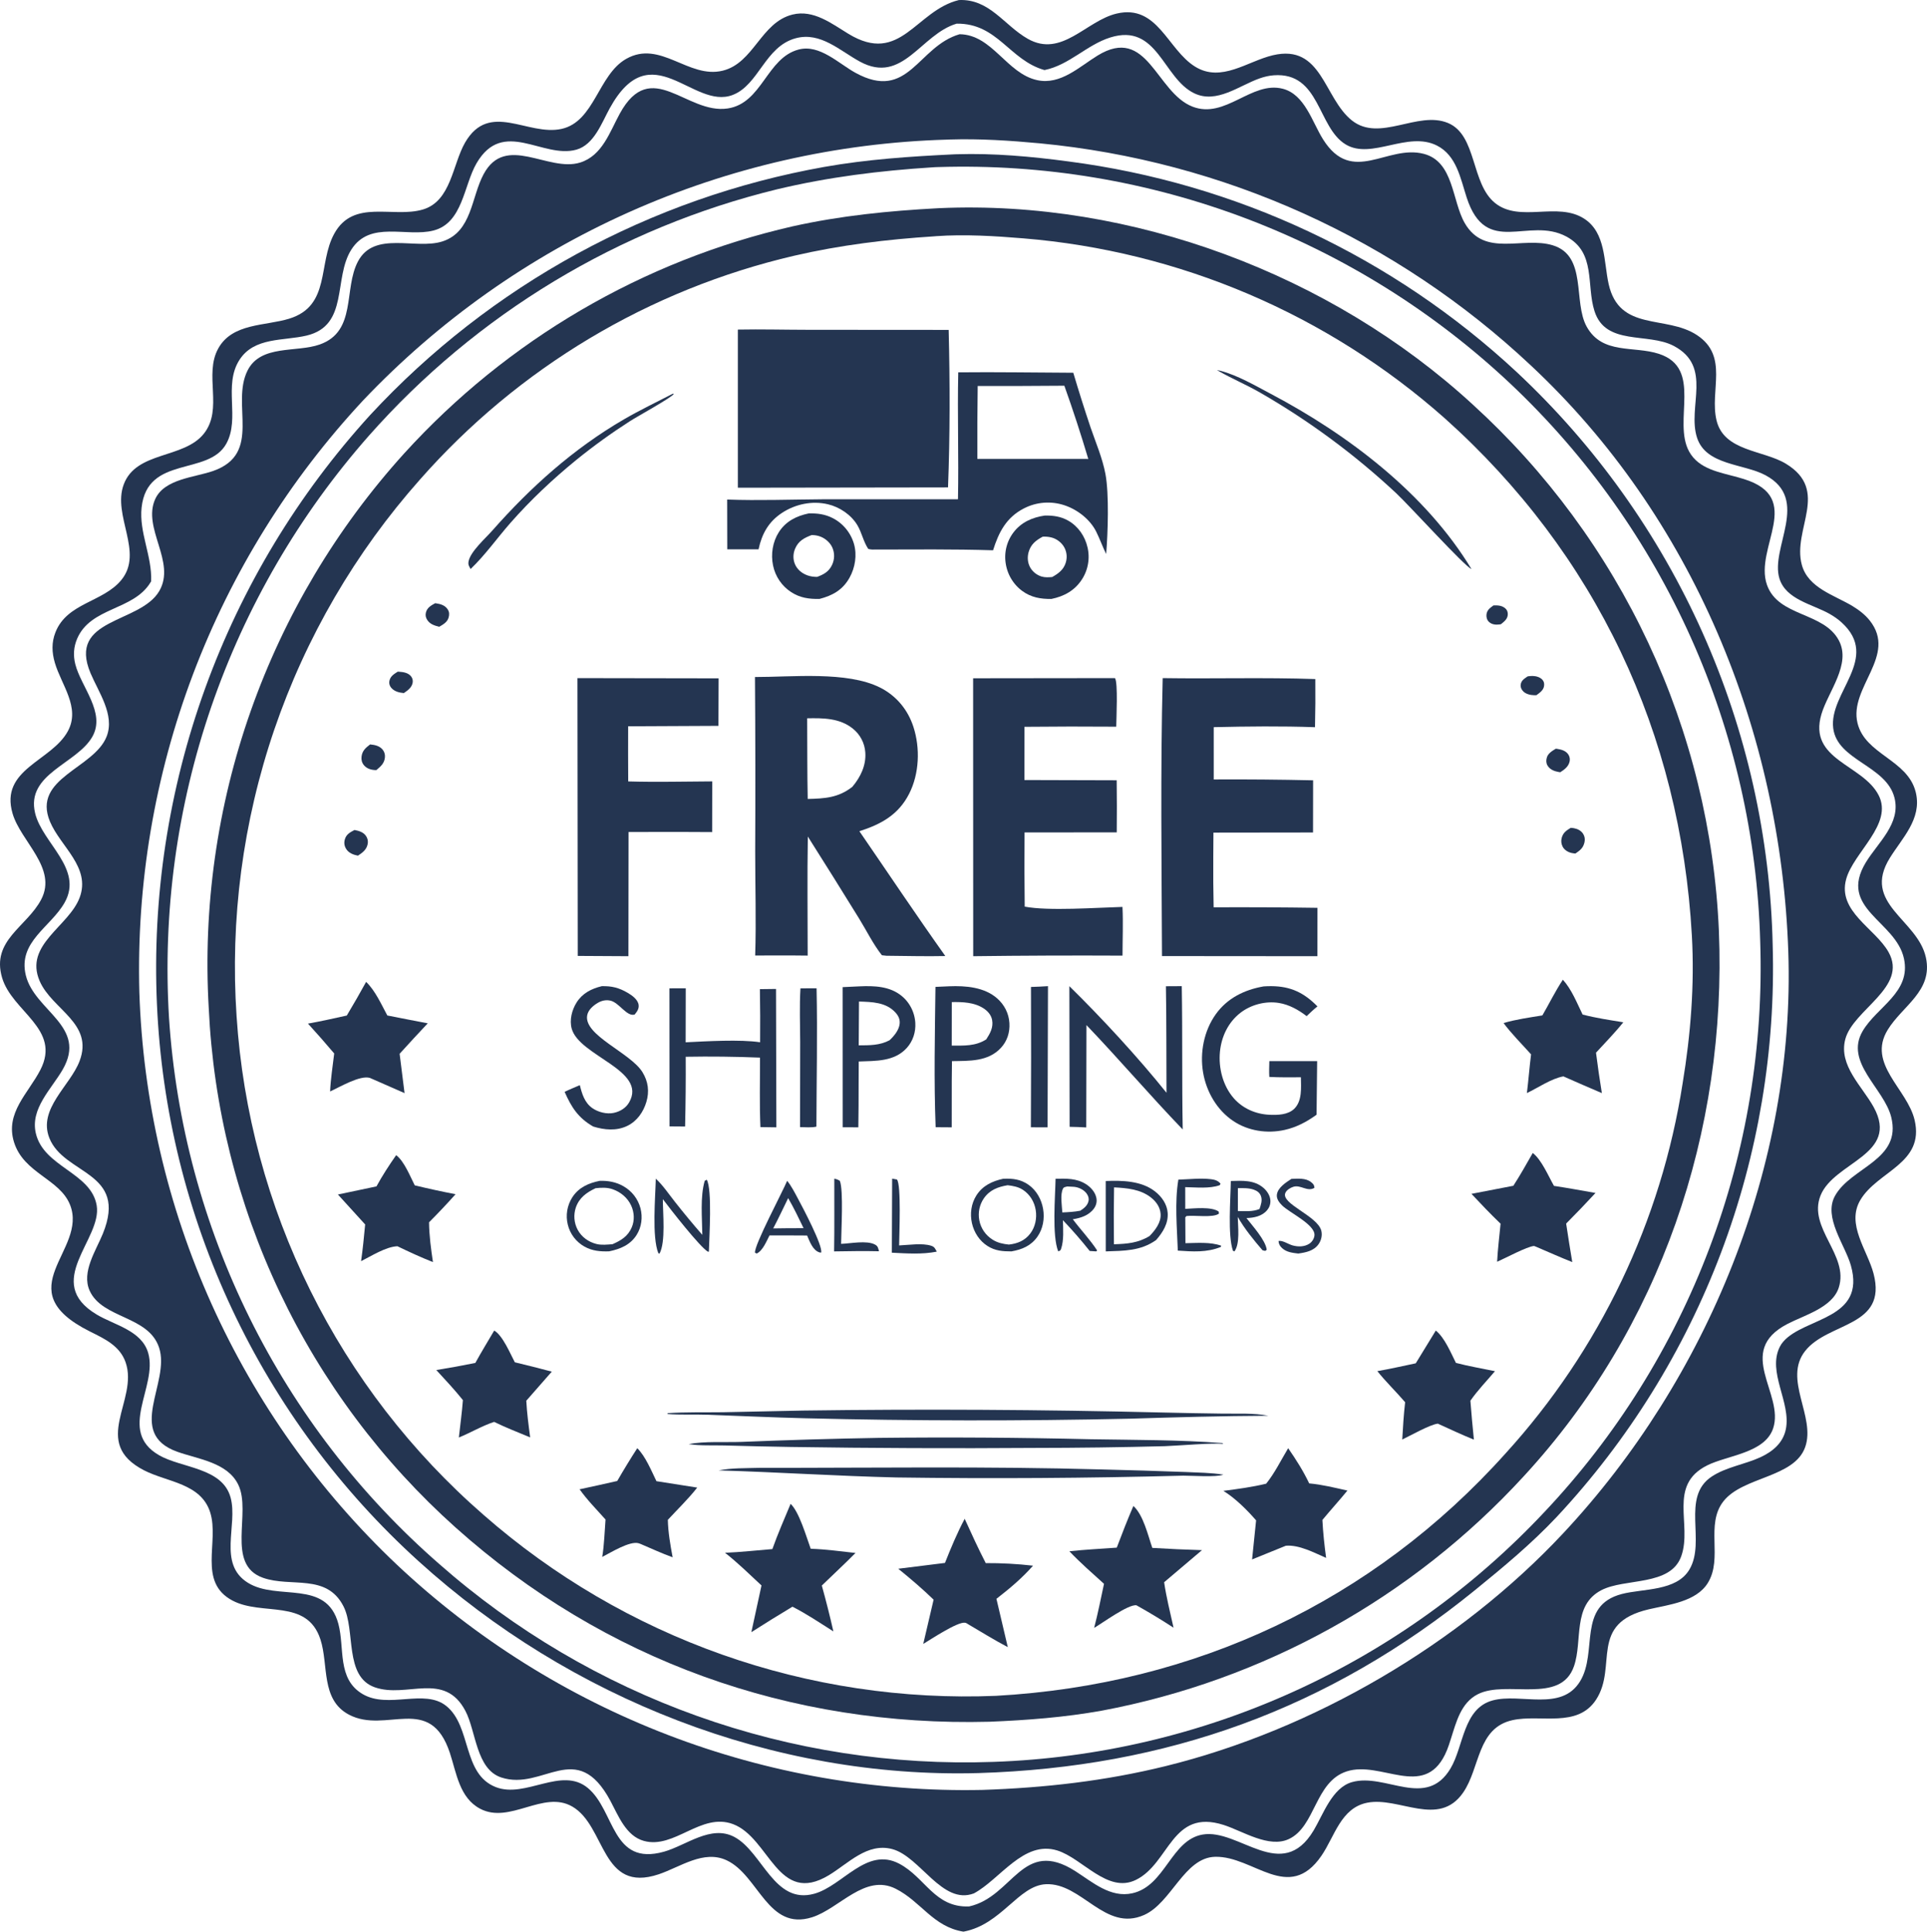 <svg width="901" height="903" viewBox="0 0 901 903" fill="none" xmlns="http://www.w3.org/2000/svg">
<path d="M448.351 0.023C462.726 -0.603 469.429 11.814 480.526 18.125C496.438 27.175 507.824 9.7 522.101 6.345C541.288 1.836 545.862 23.182 558.812 31.168C571.078 38.732 583.202 28.641 595.15 25.825C618.208 20.392 618.876 45.849 632.14 56.335C645.117 66.594 662.835 51.632 676.995 57.482C690.65 63.123 687.67 85.825 699.078 94.938C710.691 104.216 728.225 94.142 740.739 102.249C750.889 108.824 749.83 122.389 752.14 132.754C757.157 155.264 778.94 147.103 793.421 156.636C808.511 166.571 799.233 182.575 802.6 196.552C806.082 211.008 824.407 210.375 834.953 216.735C855.843 229.332 837.901 247.398 842.481 264.092C845.441 274.878 857.602 278.162 866.132 283.301C869.136 285.111 872.031 287.317 874.221 290.074C887.276 306.501 864.454 321.302 868.502 338.003C872.068 352.722 891.728 355.03 895.663 370.041C895.736 370.322 895.803 370.606 895.866 370.89C898.494 382.903 889.469 391.684 883.666 401.007C870.261 422.543 896.67 429.744 900.503 447.688C903.845 463.325 889.473 470.179 882.596 481.467C872.878 497.418 891.808 509.022 895.216 523.615C899.968 543.961 877.915 547.369 869.841 560.97C863.096 572.333 873.163 584.43 876.025 595.429C882.547 620.489 854.829 617.867 844.033 631.544C833.576 644.793 849.089 662.232 844.043 676.481C838.951 690.86 815.014 690.205 805.863 701.762C797.184 712.722 805.734 728.416 798.49 740.042C793.022 748.818 780.165 750.161 770.98 752.301C742.561 758.921 756.515 778.889 746.26 794.568C737.523 807.924 720.223 801.287 707.268 804.112C690.577 807.753 692.142 826.396 684.09 838.025C672.67 854.516 654.126 839.783 639.265 842.728C626.924 845.174 624.043 858.509 617.866 867.51C602.534 889.856 586.149 867.581 568.161 868.009C553.691 868.353 547.776 889.519 534.937 895.213C516.664 903.317 505.779 880.039 489.008 880.824C476.164 881.425 468.302 899.704 450.483 903C436.326 900.748 430.669 888.945 418.846 882.969C404.435 875.684 392.515 892.206 379.706 896.272C359.004 902.845 354.74 876.701 339.81 869.669C329.005 864.58 318.049 872.817 308 876.182C280.897 885.254 283.429 853.629 267.54 844.497C254.062 836.75 238.405 852.846 224.53 845.561C214.831 840.468 213.447 828.879 210.367 819.517C201.119 791.404 180.611 810.824 163.11 801.535C149.862 794.503 153.721 778.283 149.81 766.344C143.517 747.141 122.672 755.581 108.739 748.248C92.266 739.576 102.621 720.833 98.294 707.051C93.995 693.353 78.216 692.917 67.374 687.349C42.062 674.348 64.918 654.648 58.738 636.867C56.031 629.079 48.836 625.832 42.019 622.423C2.723 602.771 41.218 584.656 32.766 563.263C27.94 551.049 11.088 548.564 6.542 533.894C2.319 520.265 13.201 511.13 18.863 500.166C28.787 480.946 5.626 472.986 0.954 456.984C-4.148 439.511 12.559 433.291 19.26 420.496C26.956 405.799 9.713 393.424 5.882 380.306C-0.214 359.435 24.146 355.921 31.763 341.739C37.685 330.713 28.663 320.157 25.652 309.843C24.229 304.97 24.052 300.364 25.931 295.585C31.375 281.744 48.137 281.583 56.712 271.156C67.399 258.161 52.397 241.024 57.862 226.442C63.728 210.786 85.9 214.585 95.322 202.727C104.511 191.161 95.191 175.176 102.085 162.831C108.708 150.971 123.994 152.436 135.219 148.976C154.697 142.973 148.524 123.317 156.31 109.203C165.319 92.872 183.634 102.043 197.638 97.968C210.978 94.086 211.548 76.839 217.472 66.621C228.821 47.049 246.705 63.719 262.528 60.266C277.978 56.895 279.66 34.972 292.773 27.527C308.812 18.42 321.912 36.994 337.938 33.035C352.492 29.44 355.73 10.475 370.557 6.806C380.37 4.378 388.845 11.035 396.699 15.817C421.091 30.669 428.113 4.932 448.351 0.023ZM447.294 11.058C430.482 16.027 422.107 39.637 402.135 28.841C392.744 23.764 383.691 14.753 372.077 17.869C357.626 21.746 354.885 39.646 342.591 44.387C323.967 51.568 304.524 15.325 285.087 50.619C281.359 57.386 277.769 67.641 269.516 69.96C253.773 74.383 235.271 54.997 222.829 76.304C216.804 86.622 216.41 104.244 202.674 107.766C190.008 111.013 173.048 102.908 164.281 116.671C155.743 130.075 163.25 152.13 143.365 156.874C132.555 159.452 118.886 157.471 111.963 168.233C104.289 180.162 112.355 195.553 105.819 207.402C97.411 222.646 68.856 212.675 66.205 237.294C64.966 248.798 71.15 260.001 70.674 271.743L70.296 272.37C62.264 285.462 42.385 283.737 36.055 298.614C34.411 302.478 34.186 306.406 35.2 310.466C37.853 321.077 49.517 333.12 43.209 344.339C36.029 357.11 11.989 361.648 16.42 380.127C19.78 394.138 39.086 406.11 30.247 421.884C23.795 433.397 8.236 440.247 12.076 455.951C16.16 472.649 41.021 479.709 29.308 500.001C24.055 509.102 14.057 518.273 16.757 529.8C20.472 545.662 42.647 548.105 45.212 563.559C47.835 579.356 19.716 599.354 45.297 614.564C53.596 619.498 66.277 621.98 69.3 632.511C73.809 648.215 54.675 668.855 74.305 680.238C84.911 686.388 104.031 685.966 107.84 700.136C111.3 713.006 101.69 731.052 115.891 739.897C129.767 748.54 152.578 738.062 158.211 759.108C161.235 770.407 157.504 784.819 169.517 791.914C181.6 799.049 198.42 789.263 208.654 797.493C220.548 807.055 216.087 829.286 231.809 835.424C245.748 840.868 262.576 825.56 274.917 835.896C287.648 846.56 285.946 872.496 310.445 865.628C320.861 862.708 332.384 852.881 343.396 858.752C356.549 865.765 361.929 890.462 380.695 885.282C394.076 881.589 405.156 863.165 420.465 871.24C432.686 877.688 436.99 891.832 453.108 891.218C473.761 886.701 477.934 858.802 502.835 874.75C510.834 879.871 519.241 887.346 529.467 885.051C544.904 881.587 547.489 860.173 562.294 857.608C579.274 854.669 599.358 880.566 614.224 855.663C618.756 848.068 622.858 835.723 632.162 833.093C647.805 828.672 666.803 845.917 678.245 826.661C684.425 816.259 684.081 798.607 697.96 794.892C711.075 791.382 730.02 800.259 738.773 786.003C747.254 772.192 737.257 750.639 758.315 745.154C768.332 742.546 783.817 743.951 789.909 733.718C797.755 720.541 785.837 699.876 800.33 690.265C807.115 685.766 815.758 684.615 823.103 681.229C828.825 678.59 833.697 674.57 835.002 668.105C837.535 655.546 826.192 641.483 832.191 629.569C832.64 628.683 833.193 627.868 833.852 627.124C843.788 615.741 872.586 616.953 865.403 591.561C862.666 581.885 852.423 569.072 857.984 559.036C865.471 545.521 889.312 542.38 884.27 522.205C880.897 508.714 862.282 496.637 870.938 481.961C877.668 470.552 893.631 463.928 890.23 448.122C886.429 430.452 859.239 424.828 872.404 403.158C878.034 393.892 888.846 384.976 885.798 372.949C881.947 357.764 859.083 355.619 857.155 340.446C855.034 323.739 879.368 307.704 861.116 291.017C859.39 289.44 857.442 288.101 855.409 286.951C847.432 282.441 835.072 280.317 832.01 270.48C827.532 256.089 846.648 233.539 825.501 222.17C815.317 216.694 797.721 217.604 793.485 204.649C788.766 190.221 801.05 171.384 782.547 161.685C770.408 155.323 750.756 161.754 745.537 145.454C741.62 133.225 746.305 118.105 732.432 110.608C714.658 101.002 694.891 120.385 685.769 92.35C682.875 83.455 681.063 72.722 671.885 68.06C658.188 61.102 641.306 74.773 629.231 67.543C615.931 59.578 617.319 33.648 595.584 35.194C593.358 35.352 591.152 35.883 589.046 36.614C579.425 39.953 568.855 48.7 558.313 43.574C543.707 36.472 541.21 10.639 519.169 17.507C508.097 20.956 499.976 30.409 488.368 32.755C471.927 28.117 466.485 10.828 447.294 11.058Z" fill="#243551"/>
<path d="M448.675 16C463.999 16.178 470.66 34.41 485.016 37.479C495.886 39.802 504.622 31.236 513.152 25.995C536.6 11.586 540.458 43.221 557.596 49.86C572.969 55.817 585.193 37.693 599.809 41.499C610.104 44.179 613.527 57.059 618.605 65.13C632.298 86.892 648.545 67.389 665.787 71.939C679.781 75.633 678.868 93.881 684.862 104.283C694.186 120.465 711.901 110.403 725.988 114.661C742.251 119.577 735.415 141.081 741.893 152.716C749.225 165.884 763.826 161.546 775.665 165.416C796.407 172.195 781.935 196.849 789.78 211.089C794.357 219.399 804.181 220.775 812.484 223.096C813.442 223.363 814.396 223.643 815.346 223.934C843.965 232.782 820.022 256.009 826.184 273.436C831.484 288.43 852.709 286.007 859.791 299.397C865.676 310.526 854.759 323.333 851.637 333.878C845.284 355.335 870.881 357.212 878.364 371.711C885.35 385.245 866.634 398.418 863.2 411C859.074 426.118 876.761 433.96 883.013 445.077C892.255 461.51 866.462 471.918 862.797 485.798C859.547 498.107 870.702 507.776 876.091 517.601C888.327 539.906 857.468 543.116 851.203 558.929C845.182 574.129 864.684 586.77 859.737 601.955C856.687 611.322 843.613 614.806 835.674 618.949C810.992 631.829 834.465 651.607 829.062 667.719C825.171 679.324 807.734 680.269 798.197 685.044C779.652 694.328 791.325 712.614 786.127 727.416C781.111 741.703 759.768 737.574 748.662 743.415C735.075 750.56 740.093 766.891 735.942 778.907C729.682 797.035 704.392 785.182 690.965 792.01C683.09 796.014 680.921 804.964 678.444 812.681C678.113 813.721 677.775 814.759 677.432 815.795C676.926 817.319 676.323 818.803 675.622 820.247C665.464 840.93 645.58 822.913 629.675 828.084C614.75 832.937 615.155 853.821 602.655 859.7C593.268 864.116 581.043 855.956 572.115 853.113C547.737 845.351 546.963 871.023 531.123 878.798C517.843 885.318 506.138 868.693 494.316 865.045C478.602 860.196 467.658 878.513 455.346 885.124C440.499 890.712 430.254 867.878 417.176 864.406C405.464 861.298 396.622 871.152 387.517 876.633C363.613 891.025 359.899 859.217 342.772 852.746C327.829 847.099 315.343 864.545 301.055 860.583C292.667 858.257 289.122 848.795 285.379 841.82C269.572 812.364 254.021 837.391 234.39 830.93C222.569 827.04 222.631 809.387 217.62 799.84C207.771 781.076 190.217 794.008 175.28 788.785C160.781 783.716 166.366 762.189 160.598 750.909C152.667 735.401 136.122 742.212 122.986 737.59C105.331 731.378 117.741 707.073 111.4 694.054C106.31 683.602 92.665 682.15 82.897 678.664C58.547 669.974 79.838 646.358 74.369 629.944C69.37 614.943 47.812 616.539 41.903 603.333C38.009 594.631 44.89 584.601 48.096 576.708C59.959 547.497 29.949 549.354 23.074 531.99C17.682 518.373 32.771 507.62 37.18 496.091C43.997 478.272 24.311 472.035 18.523 458.554C11.237 441.587 32.191 433.111 37.243 419.596C42.551 405.396 28.265 395.781 23.378 384.094C14.803 363.587 44.178 359.323 49.925 344.12C53.695 334.146 46.079 323.582 42.342 314.719C31.381 288.72 65.467 291.673 74.453 276.325C82.46 262.649 66.41 246.94 72.566 233.322C76.868 223.806 91.036 223.213 99.74 220.138C122.838 211.977 107.799 189.014 115.75 173.202C121.909 160.953 138.583 164.905 149.491 161.046C166.922 154.88 160.532 135.132 167.375 122.213C175.063 107.699 194.409 116.921 206.934 112.837C220.708 108.347 220.301 92.218 226.125 81.415C236.452 62.254 256.304 80.66 271.271 75.984C281.62 72.752 285.09 61.696 289.795 53.11C304.462 26.346 320.954 53.593 340.227 50.703C356.417 48.276 358.386 27.128 373.397 23.158C383.219 20.561 392.08 29.706 400 34.043C424.865 47.662 429.045 21.684 448.675 16ZM442.509 65.281C439.318 65.373 436.13 65.504 432.943 65.674C429.756 65.844 426.571 66.053 423.39 66.302C420.207 66.549 417.029 66.836 413.854 67.162C410.679 67.488 407.508 67.853 404.342 68.256C401.176 68.66 398.015 69.102 394.86 69.582C391.705 70.062 388.556 70.582 385.413 71.139C382.271 71.697 379.135 72.293 376.008 72.928C372.879 73.562 369.759 74.234 366.648 74.945C363.536 75.656 360.434 76.404 357.341 77.191C354.247 77.978 351.164 78.802 348.091 79.664C345.018 80.526 341.956 81.425 338.904 82.363C335.853 83.299 332.814 84.273 329.787 85.284C326.759 86.296 323.745 87.344 320.743 88.429C317.741 89.514 314.753 90.635 311.779 91.793C308.805 92.951 305.845 94.145 302.899 95.376C299.954 96.607 297.025 97.873 294.111 99.175C291.196 100.478 288.298 101.815 285.417 103.187C282.535 104.56 279.671 105.968 276.824 107.412C273.976 108.855 271.147 110.333 268.337 111.845C265.526 113.357 262.734 114.904 259.96 116.484C257.187 118.065 254.434 119.679 251.7 121.327C248.966 122.975 246.253 124.656 243.56 126.37C240.867 128.085 238.196 129.831 235.545 131.611C232.896 133.391 230.268 135.203 227.661 137.047C225.056 138.891 222.473 140.766 219.913 142.673C217.353 144.58 214.817 146.518 212.304 148.487C209.791 150.456 207.303 152.456 204.84 154.486C202.376 156.516 199.938 158.576 197.524 160.666C195.111 162.755 192.723 164.874 190.362 167.021C188 169.17 185.665 171.346 183.357 173.551C181.048 175.756 178.767 177.989 176.514 180.25C174.259 182.511 172.033 184.8 169.835 187.115C167.68 189.427 165.553 191.764 163.456 194.127C161.357 196.49 159.287 198.878 157.247 201.292C155.207 203.705 153.196 206.143 151.215 208.605C149.234 211.068 147.283 213.554 145.362 216.063C143.441 218.573 141.551 221.106 139.691 223.662C137.832 226.217 136.004 228.795 134.208 231.395C132.411 233.996 130.646 236.617 128.913 239.26C127.181 241.903 125.48 244.567 123.812 247.252C122.144 249.936 120.508 252.64 118.906 255.364C117.303 258.088 115.734 260.831 114.198 263.594C112.662 266.356 111.16 269.137 109.692 271.935C108.223 274.735 106.789 277.551 105.389 280.384C103.989 283.218 102.623 286.068 101.293 288.935C99.963 291.802 98.667 294.685 97.406 297.584C96.145 300.482 94.92 303.396 93.73 306.324C92.54 309.252 91.386 312.194 90.267 315.15C89.149 318.107 88.067 321.076 87.02 324.059C85.974 327.042 84.964 330.037 83.99 333.044C83.017 336.051 82.08 339.07 81.179 342.099C80.279 345.129 79.416 348.17 78.59 351.221C77.764 354.272 76.974 357.333 76.222 360.403C75.47 363.473 74.755 366.552 74.078 369.639C73.401 372.727 72.762 375.822 72.159 378.925C71.557 382.028 70.993 385.138 70.466 388.255C69.939 391.372 69.451 394.495 69 397.623C68.55 400.752 68.137 403.886 67.762 407.024C67.388 410.163 67.052 413.306 66.754 416.453C66.456 419.6 66.196 422.75 65.974 425.903C65.752 429.056 65.569 432.211 65.424 435.369C65.278 438.527 65.172 441.686 65.104 444.846C65.035 448.007 65.005 451.167 65.014 454.328C65.023 457.489 65.07 460.65 65.154 463.81C65.256 466.946 65.395 470.082 65.573 473.216C65.751 476.349 65.967 479.48 66.222 482.608C66.476 485.737 66.768 488.862 67.099 491.983C67.429 495.104 67.798 498.22 68.204 501.333C68.612 504.444 69.056 507.551 69.538 510.653C70.021 513.754 70.542 516.849 71.099 519.938C71.658 523.026 72.254 526.107 72.887 529.181C73.521 532.255 74.192 535.321 74.9 538.379C75.608 541.436 76.353 544.485 77.136 547.524C77.919 550.563 78.739 553.592 79.595 556.612C80.452 559.631 81.345 562.64 82.276 565.638C83.206 568.635 84.172 571.62 85.175 574.594C86.178 577.568 87.218 580.529 88.294 583.478C89.368 586.426 90.48 589.361 91.627 592.283C92.774 595.204 93.956 598.11 95.174 601.003C96.393 603.895 97.646 606.772 98.934 609.634C100.222 612.496 101.545 615.342 102.903 618.171C104.261 621 105.653 623.812 107.079 626.608C108.506 629.403 109.967 632.18 111.461 634.94C112.955 637.7 114.483 640.441 116.044 643.163C117.606 645.886 119.2 648.589 120.827 651.272C122.454 653.956 124.114 656.619 125.806 659.261C127.498 661.904 129.223 664.526 130.979 667.126C132.735 669.727 134.523 672.306 136.342 674.863C138.161 677.419 140.012 679.954 141.892 682.466C143.774 684.977 145.685 687.465 147.627 689.931C149.569 692.396 151.541 694.836 153.542 697.253C155.544 699.67 157.575 702.062 159.635 704.429C161.694 706.796 163.783 709.137 165.9 711.454C168.017 713.769 170.162 716.059 172.336 718.323C174.509 720.586 176.709 722.823 178.936 725.033C181.164 727.243 183.419 729.426 185.699 731.58C187.982 733.726 190.291 735.843 192.626 737.932C194.959 740.022 197.319 742.083 199.703 744.115C202.087 746.147 204.496 748.15 206.929 750.124C209.361 752.098 211.817 754.042 214.297 755.956C216.777 757.87 219.279 759.755 221.805 761.609C224.329 763.462 226.877 765.285 229.447 767.077C232.016 768.869 234.607 770.63 237.219 772.359C239.83 774.088 242.463 775.786 245.117 777.451C247.77 779.117 250.442 780.75 253.135 782.35C255.827 783.951 258.539 785.52 261.27 787.055C264.001 788.59 266.749 790.091 269.516 791.559C272.283 793.028 275.067 794.462 277.869 795.864C280.671 797.264 283.489 798.631 286.323 799.964C289.158 801.297 292.009 802.595 294.875 803.858C297.741 805.122 300.622 806.351 303.517 807.545C306.413 808.739 309.323 809.897 312.247 811.021C315.171 812.144 318.108 813.232 321.059 814.284C324.009 815.336 326.971 816.353 329.946 817.333C332.921 818.313 335.907 819.258 338.905 820.166C341.903 821.074 344.911 821.946 347.929 822.78C350.948 823.615 353.977 824.414 357.015 825.176C360.053 825.938 363.1 826.663 366.155 827.351C369.211 828.039 372.275 828.69 375.346 829.303C378.417 829.917 381.496 830.494 384.582 831.033C387.667 831.572 390.758 832.073 393.855 832.538C396.953 833.002 400.056 833.429 403.164 833.818C406.271 834.207 409.383 834.559 412.5 834.873C415.617 835.186 418.736 835.462 421.859 835.7C424.982 835.939 428.107 836.139 431.235 836.301C434.363 836.463 437.492 836.588 440.623 836.674C443.754 836.761 446.886 836.81 450.018 836.821C453.15 836.832 456.282 836.804 459.413 836.739C488.468 835.759 516.678 832.589 544.961 825.623C613.964 808.631 682.392 768.669 730.94 716.733C798.483 644.475 839.524 544.276 836.143 444.801C832.649 341.992 791.322 241.388 715.711 170.773C713.765 168.945 711.799 167.137 709.814 165.349C707.83 163.56 705.828 161.792 703.807 160.045C701.786 158.298 699.748 156.572 697.692 154.867C695.636 153.162 693.562 151.479 691.471 149.817C689.38 148.155 687.273 146.514 685.148 144.895C683.023 143.277 680.883 141.68 678.725 140.104C676.568 138.529 674.395 136.977 672.205 135.447C670.016 133.917 667.811 132.41 665.59 130.925C663.37 129.44 661.135 127.979 658.885 126.54C656.634 125.102 654.369 123.686 652.089 122.294C649.81 120.902 647.516 119.533 645.209 118.188C642.901 116.844 640.58 115.523 638.245 114.226C635.911 112.929 633.563 111.656 631.202 110.407C628.841 109.159 626.467 107.934 624.082 106.735C621.695 105.534 619.297 104.359 616.886 103.208C614.476 102.058 612.055 100.933 609.621 99.832C607.188 98.732 604.743 97.656 602.288 96.606C599.832 95.555 597.366 94.53 594.889 93.531C592.412 92.532 589.926 91.558 587.429 90.609C584.933 89.66 582.426 88.738 579.91 87.841C577.395 86.944 574.87 86.073 572.337 85.229C569.803 84.384 567.261 83.566 564.711 82.773C562.161 81.981 559.603 81.215 557.036 80.475C554.47 79.735 551.897 79.021 549.316 78.335C546.735 77.648 544.148 76.987 541.553 76.354C538.959 75.72 536.359 75.114 533.751 74.534C531.145 73.954 528.532 73.4 525.914 72.874C523.295 72.348 520.672 71.849 518.044 71.376C515.415 70.904 512.782 70.459 510.145 70.041C507.507 69.623 504.865 69.232 502.219 68.868C499.574 68.505 496.925 68.168 494.273 67.859C491.62 67.55 488.964 67.269 486.306 67.014C472.286 65.704 458.076 64.778 443.986 65.224C443.493 65.239 443.001 65.258 442.509 65.281Z" fill="#243551"/>
<path d="M446.077 72.151C446.473 72.135 446.87 72.12 447.267 72.108C464.623 71.561 482.256 73.155 499.443 75.455C501.874 75.769 504.303 76.106 506.728 76.467C509.152 76.829 511.573 77.213 513.99 77.621C516.408 78.029 518.821 78.46 521.23 78.916C523.639 79.371 526.043 79.849 528.443 80.351C530.842 80.852 533.237 81.376 535.626 81.925C538.015 82.473 540.399 83.044 542.778 83.639C545.157 84.233 547.529 84.85 549.895 85.49C552.262 86.13 554.622 86.793 556.976 87.48C559.329 88.166 561.676 88.875 564.015 89.606C566.355 90.338 568.688 91.093 571.013 91.869C573.338 92.647 575.656 93.446 577.966 94.268C580.275 95.09 582.577 95.934 584.871 96.8C587.163 97.667 589.448 98.556 591.725 99.466C594.001 100.377 596.268 101.31 598.525 102.265C600.784 103.22 603.032 104.197 605.271 105.195C607.51 106.193 609.739 107.214 611.959 108.256C614.178 109.297 616.387 110.36 618.586 111.445C620.784 112.53 622.972 113.635 625.15 114.762C627.327 115.889 629.494 117.037 631.649 118.206C633.804 119.376 635.947 120.566 638.079 121.777C640.211 122.987 642.331 124.219 644.439 125.471C646.547 126.722 648.643 127.994 650.726 129.286C652.81 130.579 654.881 131.892 656.939 133.224C658.997 134.557 661.041 135.91 663.073 137.282C665.105 138.654 667.123 140.046 669.128 141.458C671.132 142.869 673.123 144.3 675.1 145.751C677.077 147.2 679.04 148.669 680.988 150.158C682.937 151.646 684.871 153.153 686.791 154.679C688.71 156.204 690.614 157.748 692.503 159.311C694.393 160.874 696.267 162.455 698.125 164.054C699.984 165.653 701.827 167.27 703.655 168.905C705.482 170.54 707.294 172.192 709.089 173.862C711.382 176.005 713.649 178.177 715.889 180.377C718.128 182.577 720.34 184.805 722.523 187.06C724.707 189.315 726.863 191.597 728.99 193.906C731.117 196.215 733.215 198.55 735.284 200.911C737.353 203.272 739.392 205.659 741.401 208.071C743.411 210.483 745.39 212.92 747.338 215.381C749.287 217.842 751.204 220.328 753.091 222.837C754.978 225.347 756.833 227.879 758.656 230.435C760.479 232.99 762.271 235.568 764.03 238.169C765.789 240.769 767.516 243.39 769.21 246.034C770.904 248.677 772.565 251.341 774.192 254.026C775.82 256.71 777.414 259.415 778.974 262.14C780.534 264.864 782.06 267.608 783.552 270.37C785.044 273.133 786.501 275.914 787.923 278.713C789.345 281.511 790.733 284.328 792.085 287.162C793.437 289.995 794.754 292.845 796.035 295.712C797.317 298.578 798.562 301.46 799.771 304.358C800.981 307.255 802.154 310.167 803.29 313.094C804.428 316.02 805.528 318.961 806.591 321.915C807.655 324.869 808.681 327.836 809.671 330.816C810.66 333.795 811.613 336.787 812.528 339.79C813.443 342.794 814.32 345.808 815.16 348.834C816 351.859 816.802 354.895 817.566 357.94C818.331 360.986 819.057 364.04 819.745 367.104C820.433 370.167 821.083 373.239 821.695 376.319C822.306 379.399 822.879 382.486 823.414 385.58C823.948 388.674 824.444 391.774 824.901 394.88C825.359 397.986 825.777 401.098 826.156 404.215C826.536 407.332 826.877 410.453 827.179 413.578C827.481 416.703 827.745 419.832 827.969 422.964C828.192 426.096 828.377 429.23 828.523 432.367C828.669 435.503 828.776 438.641 828.843 441.78C828.932 444.834 828.983 447.888 828.996 450.943C829.01 453.998 828.986 457.053 828.925 460.107C828.865 463.162 828.767 466.215 828.632 469.267C828.496 472.319 828.324 475.369 828.115 478.416C827.905 481.464 827.658 484.509 827.374 487.55C827.09 490.592 826.769 493.63 826.412 496.664C826.054 499.698 825.659 502.727 825.227 505.752C824.796 508.776 824.327 511.794 823.822 514.807C823.316 517.82 822.774 520.826 822.196 523.826C821.617 526.825 821.001 529.817 820.35 532.802C819.699 535.787 819.011 538.763 818.287 541.732C817.562 544.699 816.802 547.658 816.006 550.606C815.209 553.556 814.377 556.495 813.509 559.425C812.642 562.353 811.738 565.271 810.799 568.178C809.86 571.085 808.885 573.98 807.876 576.863C806.866 579.747 805.821 582.617 804.741 585.475C803.662 588.333 802.547 591.176 801.398 594.006C800.249 596.837 799.066 599.653 797.848 602.455C796.631 605.256 795.379 608.043 794.093 610.813C792.808 613.584 791.489 616.339 790.135 619.078C788.783 621.817 787.397 624.539 785.977 627.244C784.559 629.949 783.107 632.637 781.622 635.307C780.138 637.976 778.621 640.627 777.071 643.26C775.522 645.892 773.941 648.505 772.328 651.099C770.714 653.693 769.07 656.267 767.395 658.821C765.719 661.375 764.012 663.908 762.274 666.42C760.537 668.932 758.769 671.423 756.971 673.892C755.173 676.361 753.344 678.808 751.486 681.233C749.628 683.657 747.741 686.058 745.825 688.436C743.908 690.815 741.963 693.17 739.989 695.501C738.015 697.832 736.013 700.138 733.983 702.42C731.953 704.703 729.895 706.96 727.81 709.191C716.1 721.621 703.025 732.48 689.797 743.235C621.231 798.979 545.511 826.184 457.428 828.868C361.577 831.52 266.478 793.993 195.79 729.898C193.51 727.833 191.256 725.741 189.027 723.622C186.798 721.502 184.596 719.355 182.42 717.181C180.245 715.007 178.096 712.806 175.976 710.578C173.854 708.35 171.761 706.097 169.695 703.818C167.63 701.538 165.593 699.234 163.584 696.904C161.576 694.574 159.596 692.22 157.646 689.841C155.696 687.463 153.775 685.061 151.884 682.635C149.993 680.208 148.132 677.759 146.302 675.287C144.471 672.815 142.672 670.32 140.903 667.803C139.134 665.286 137.397 662.748 135.691 660.189C133.985 657.629 132.311 655.049 130.669 652.448C129.026 649.846 127.417 647.225 125.839 644.585C124.262 641.944 122.717 639.284 121.206 636.604C119.694 633.925 118.216 631.227 116.771 628.512C115.326 625.796 113.915 623.063 112.538 620.312C111.16 617.562 109.817 614.794 108.508 612.01C107.199 609.226 105.924 606.427 104.684 603.612C103.445 600.796 102.24 597.965 101.07 595.121C99.9 592.275 98.766 589.416 97.667 586.542C96.567 583.669 95.504 580.783 94.477 577.883C93.449 574.984 92.457 572.072 91.501 569.147C90.545 566.223 89.626 563.288 88.742 560.341C87.859 557.394 87.012 554.437 86.202 551.469C85.392 548.501 84.619 545.523 83.882 542.537C83.145 539.549 82.446 536.554 81.784 533.549C81.121 530.545 80.495 527.533 79.907 524.514C79.32 521.494 78.769 518.467 78.256 515.434C77.743 512.401 77.267 509.362 76.829 506.316C76.391 503.271 75.99 500.221 75.628 497.166C75.265 494.111 74.94 491.052 74.653 487.989C74.366 484.925 74.117 481.859 73.906 478.79C73.694 475.721 73.521 472.65 73.385 469.576C73.245 466.445 73.143 463.314 73.079 460.181C73.015 457.049 72.99 453.916 73.004 450.782C73.016 447.649 73.068 444.516 73.157 441.384C73.248 438.252 73.376 435.121 73.542 431.993C73.709 428.864 73.914 425.737 74.157 422.614C74.4 419.489 74.682 416.369 75.001 413.252C75.321 410.135 75.679 407.022 76.075 403.914C76.471 400.806 76.904 397.703 77.376 394.605C77.849 391.507 78.359 388.416 78.906 385.331C79.454 382.246 80.039 379.168 80.663 376.097C81.286 373.027 81.946 369.964 82.644 366.909C83.343 363.855 84.078 360.81 84.851 357.773C85.624 354.736 86.434 351.71 87.28 348.693C88.127 345.676 89.011 342.671 89.932 339.676C90.852 336.68 91.809 333.697 92.803 330.726C93.797 327.754 94.827 324.795 95.893 321.849C96.959 318.903 98.062 315.97 99.2 313.051C100.338 310.132 101.511 307.227 102.721 304.336C103.93 301.446 105.174 298.571 106.454 295.711C107.734 292.851 109.048 290.007 110.397 287.18C111.747 284.352 113.131 281.542 114.549 278.748C115.967 275.954 117.42 273.178 118.906 270.42C120.392 267.662 121.912 264.922 123.465 262.202C125.019 259.481 126.605 256.78 128.225 254.097C129.844 251.415 131.497 248.754 133.181 246.112C134.866 243.471 136.583 240.851 138.333 238.251C140.082 235.652 141.862 233.074 143.675 230.519C145.487 227.963 147.33 225.431 149.203 222.92C151.078 220.409 152.983 217.922 154.918 215.458C156.853 212.995 158.818 210.555 160.813 208.14C162.808 205.724 164.833 203.333 166.886 200.968C168.94 198.602 171.022 196.261 173.133 193.946C174.875 192.066 176.636 190.203 178.416 188.358C180.195 186.514 181.993 184.687 183.81 182.879C185.626 181.07 187.461 179.281 189.314 177.509C191.166 175.738 193.037 173.986 194.925 172.253C196.813 170.519 198.719 168.805 200.642 167.11C202.565 165.415 204.504 163.74 206.461 162.084C208.417 160.429 210.391 158.793 212.38 157.178C214.37 155.562 216.376 153.966 218.398 152.391C220.421 150.816 222.458 149.262 224.511 147.728C226.565 146.194 228.634 144.681 230.718 143.189C232.802 141.697 234.901 140.227 237.015 138.777C239.129 137.327 241.257 135.899 243.4 134.492C245.542 133.086 247.699 131.702 249.869 130.339C252.04 128.976 254.224 127.635 256.422 126.316C258.62 124.998 260.83 123.701 263.054 122.428C265.278 121.154 267.515 119.902 269.764 118.674C272.014 117.445 274.275 116.239 276.548 115.056C278.822 113.874 281.108 112.714 283.405 111.577C285.702 110.44 288.01 109.327 290.33 108.237C292.649 107.148 294.979 106.081 297.321 105.038C299.662 103.995 302.013 102.976 304.374 101.981C306.736 100.986 309.108 100.014 311.49 99.067C313.871 98.12 316.262 97.197 318.661 96.298C321.061 95.399 323.47 94.524 325.888 93.674C328.306 92.824 330.732 91.999 333.167 91.198C335.601 90.397 338.043 89.621 340.494 88.869C342.943 88.118 345.4 87.391 347.865 86.688C350.33 85.987 352.802 85.31 355.28 84.658C357.759 84.006 360.244 83.379 362.735 82.778C365.226 82.176 367.722 81.6 370.225 81.049C372.728 80.498 375.236 79.972 377.75 79.472C380.263 78.971 382.782 78.496 385.305 78.046C405.439 74.477 425.682 73.12 446.077 72.151ZM436.005 78.225C411.394 79.783 387.256 82.775 363.232 88.519C360.944 89.077 358.661 89.657 356.383 90.26C354.106 90.862 351.834 91.485 349.568 92.13C347.303 92.775 345.044 93.441 342.791 94.129C340.538 94.817 338.292 95.526 336.052 96.257C333.812 96.988 331.58 97.739 329.355 98.512C327.129 99.285 324.912 100.079 322.702 100.894C320.491 101.709 318.289 102.545 316.095 103.401C313.9 104.258 311.714 105.135 309.536 106.033C307.359 106.932 305.19 107.851 303.029 108.791C300.868 109.73 298.717 110.69 296.576 111.67C294.433 112.65 292.301 113.65 290.178 114.671C288.054 115.692 285.941 116.733 283.838 117.794C281.734 118.855 279.641 119.935 277.558 121.035C275.475 122.136 273.403 123.256 271.341 124.396C269.279 125.536 267.228 126.695 265.189 127.874C263.149 129.053 261.121 130.251 259.104 131.468C257.087 132.685 255.082 133.922 253.088 135.177C251.095 136.432 249.113 137.707 247.144 139C245.174 140.293 243.217 141.604 241.273 142.934C239.328 144.264 237.396 145.612 235.477 146.979C233.558 148.346 231.653 149.731 229.76 151.134C227.867 152.537 225.988 153.957 224.122 155.396C222.256 156.835 220.404 158.291 218.566 159.765C216.728 161.238 214.904 162.729 213.094 164.238C211.285 165.746 209.489 167.272 207.708 168.814C205.927 170.356 204.161 171.915 202.41 173.491C200.658 175.067 198.922 176.659 197.201 178.268C195.479 179.877 193.774 181.502 192.083 183.143C190.393 184.785 188.718 186.442 187.059 188.114C185.4 189.788 183.757 191.476 182.13 193.181C180.503 194.885 178.892 196.605 177.298 198.339C175.704 200.074 174.126 201.824 172.565 203.588C170.53 205.895 168.523 208.227 166.545 210.583C164.566 212.939 162.617 215.319 160.698 217.724C158.778 220.128 156.888 222.555 155.027 225.004C153.167 227.455 151.337 229.928 149.538 232.423C147.737 234.919 145.968 237.436 144.23 239.974C142.492 242.512 140.785 245.072 139.109 247.653C137.434 250.233 135.791 252.833 134.179 255.454C132.567 258.074 130.987 260.714 129.44 263.373C127.893 266.033 126.379 268.711 124.898 271.408C123.416 274.105 121.968 276.819 120.552 279.55C119.137 282.282 117.756 285.031 116.408 287.797C115.06 290.563 113.747 293.345 112.467 296.143C111.188 298.941 109.943 301.755 108.732 304.584C107.521 307.412 106.345 310.255 105.204 313.113C104.063 315.97 102.957 318.841 101.887 321.726C100.816 324.61 99.78 327.507 98.781 330.417C97.781 333.327 96.817 336.249 95.888 339.183C94.96 342.116 94.068 345.06 93.212 348.016C92.356 350.971 91.535 353.937 90.752 356.912C89.969 359.888 89.222 362.872 88.511 365.866C87.8 368.86 87.127 371.862 86.49 374.872C85.853 377.883 85.253 380.9 84.69 383.926C84.127 386.951 83.602 389.982 83.113 393.02C82.624 396.058 82.173 399.102 81.758 402.15C81.344 405.199 80.968 408.253 80.628 411.311C80.289 414.369 79.987 417.431 79.722 420.497C79.458 423.562 79.231 426.631 79.042 429.702C78.852 432.773 78.701 435.847 78.587 438.921C78.473 441.996 78.397 445.072 78.357 448.148C78.319 451.225 78.318 454.303 78.354 457.38C78.391 460.456 78.466 463.532 78.578 466.607C78.69 469.682 78.84 472.755 79.027 475.826C79.226 478.864 79.462 481.9 79.735 484.932C80.009 487.964 80.32 490.992 80.669 494.017C81.017 497.042 81.403 500.062 81.825 503.077C82.248 506.092 82.707 509.101 83.204 512.105C83.701 515.108 84.234 518.105 84.805 521.096C85.375 524.087 85.982 527.07 86.627 530.046C87.271 533.022 87.951 535.989 88.668 538.948C89.385 541.907 90.138 544.857 90.928 547.797C91.718 550.737 92.543 553.667 93.405 556.586C94.267 559.507 95.165 562.416 96.099 565.313C97.032 568.212 98.001 571.098 99.005 573.972C100.01 576.845 101.049 579.706 102.125 582.555C103.199 585.403 104.309 588.238 105.454 591.059C106.598 593.88 107.778 596.686 108.992 599.478C110.206 602.27 111.454 605.047 112.736 607.808C114.018 610.569 115.334 613.314 116.684 616.043C118.034 618.771 119.417 621.483 120.833 624.178C122.249 626.873 123.699 629.55 125.181 632.208C126.664 634.867 128.179 637.508 129.726 640.129C131.274 642.751 132.853 645.353 134.465 647.936C136.076 650.518 137.719 653.081 139.394 655.623C141.068 658.165 142.774 660.687 144.511 663.187C146.247 665.687 148.015 668.165 149.813 670.622C151.61 673.078 153.438 675.513 155.296 677.925C157.154 680.336 159.041 682.724 160.957 685.089C162.873 687.454 164.818 689.795 166.793 692.112C168.767 694.43 170.769 696.722 172.8 698.99C174.831 701.258 176.889 703.5 178.975 705.717C181.06 707.934 183.173 710.125 185.312 712.29C187.452 714.455 189.618 716.594 191.81 718.705C194.003 720.817 196.222 722.901 198.465 724.958C200.709 727.015 202.977 729.044 205.271 731.045C207.476 732.987 209.704 734.902 211.955 736.79C214.205 738.68 216.478 740.542 218.773 742.376C221.068 744.211 223.384 746.019 225.721 747.799C228.059 749.579 230.418 751.331 232.796 753.055C235.176 754.78 237.575 756.476 239.994 758.143C242.413 759.81 244.852 761.448 247.31 763.058C249.767 764.668 252.244 766.248 254.739 767.799C257.235 769.35 259.748 770.871 262.279 772.363C264.811 773.854 267.359 775.315 269.925 776.746C272.491 778.177 275.074 779.578 277.672 780.948C280.271 782.318 282.887 783.657 285.518 784.965C288.148 786.273 290.794 787.549 293.455 788.795C296.116 790.04 298.791 791.253 301.481 792.435C304.171 793.617 306.874 794.767 309.591 795.885C312.307 797.003 315.037 798.088 317.78 799.141C320.523 800.195 323.277 801.215 326.044 802.203C328.811 803.191 331.589 804.146 334.378 805.069C337.167 805.991 339.967 806.88 342.778 807.736C345.588 808.591 348.408 809.414 351.238 810.203C354.068 810.992 356.907 811.747 359.754 812.469C362.602 813.191 365.458 813.879 368.322 814.533C371.186 815.187 374.057 815.807 376.936 816.394C379.814 816.98 382.7 817.532 385.592 818.05C388.484 818.567 391.381 819.05 394.284 819.499C397.187 819.949 400.095 820.364 403.008 820.744C405.921 821.124 408.839 821.47 411.76 821.781C414.681 822.092 417.605 822.368 420.533 822.611C423.461 822.852 426.391 823.059 429.324 823.232C432.257 823.404 435.191 823.542 438.126 823.645C441.062 823.748 443.999 823.816 446.936 823.849C449.874 823.883 452.811 823.882 455.749 823.845C458.686 823.81 461.623 823.739 464.559 823.633C467.58 823.529 470.599 823.388 473.617 823.209C476.634 823.032 479.649 822.817 482.661 822.565C485.673 822.314 488.682 822.026 491.687 821.7C494.692 821.375 497.693 821.013 500.689 820.614C503.686 820.216 506.676 819.781 509.662 819.309C512.647 818.837 515.626 818.329 518.6 817.784C521.573 817.239 524.539 816.658 527.498 816.041C530.457 815.424 533.408 814.771 536.352 814.081C539.295 813.392 542.229 812.666 545.154 811.904C548.079 811.143 550.995 810.347 553.901 809.514C556.806 808.682 559.702 807.814 562.587 806.91C565.471 806.007 568.345 805.069 571.207 804.095C574.068 803.122 576.917 802.113 579.754 801.07C582.591 800.026 585.415 798.948 588.226 797.836C591.036 796.723 593.833 795.576 596.616 794.396C599.398 793.215 602.166 792 604.919 790.752C607.672 789.503 610.41 788.221 613.131 786.906C615.852 785.59 618.558 784.241 621.247 782.859C623.935 781.478 626.606 780.063 629.26 778.616C631.914 777.169 634.55 775.69 637.169 774.178C639.787 772.667 642.386 771.123 644.965 769.548C647.546 767.973 650.107 766.367 652.648 764.729C655.188 763.091 657.709 761.422 660.209 759.723C662.709 758.023 665.188 756.294 667.646 754.534C670.104 752.773 672.54 750.983 674.954 749.164C677.369 747.344 679.76 745.495 682.128 743.617C684.497 741.738 686.843 739.832 689.166 737.896C691.488 735.961 693.786 733.997 696.061 732.005C698.335 730.013 700.585 727.994 702.81 725.947C705.034 723.901 707.234 721.827 709.409 719.726C711.583 717.625 713.731 715.498 715.853 713.345C717.976 711.192 720.072 709.014 722.14 706.809C724.232 704.592 726.297 702.35 728.334 700.081C730.371 697.813 732.379 695.52 734.359 693.202C736.339 690.884 738.29 688.543 740.213 686.177C742.135 683.811 744.028 681.422 745.891 679.009C747.755 676.597 749.589 674.161 751.392 671.703C753.196 669.246 754.968 666.766 756.711 664.264C758.453 661.762 760.164 659.239 761.844 656.696C763.524 654.152 765.172 651.588 766.788 649.003C768.406 646.419 769.99 643.815 771.543 641.19C773.095 638.567 774.615 635.924 776.102 633.263C777.59 630.601 779.044 627.922 780.465 625.225C781.886 622.528 783.274 619.814 784.629 617.083C785.983 614.351 787.303 611.604 788.589 608.839C789.876 606.075 791.128 603.296 792.346 600.501C793.564 597.706 794.747 594.897 795.896 592.073C797.044 589.248 798.158 586.41 799.236 583.558C800.315 580.707 801.358 577.842 802.367 574.965C803.375 572.088 804.347 569.198 805.284 566.297C806.22 563.396 807.121 560.484 807.986 557.56C808.851 554.636 809.679 551.702 810.472 548.758C811.264 545.814 812.02 542.861 812.739 539.898C813.459 536.935 814.142 533.964 814.789 530.984C815.435 528.005 816.045 525.018 816.617 522.023C817.189 519.028 817.725 516.027 818.224 513.019C818.723 510.011 819.184 506.997 819.608 503.978C820.032 500.959 820.42 497.935 820.769 494.906C821.119 491.877 821.431 488.844 821.706 485.808C821.98 482.772 822.218 479.732 822.417 476.689C822.618 473.647 822.78 470.603 822.904 467.556C823.029 464.509 823.117 461.462 823.167 458.414C823.216 455.365 823.228 452.316 823.202 449.268C823.176 446.219 823.113 443.171 823.013 440.123C822.928 437.072 822.807 434.022 822.647 430.973C822.488 427.924 822.292 424.878 822.058 421.834C821.824 418.79 821.552 415.75 821.243 412.713C820.934 409.675 820.588 406.642 820.204 403.614C819.821 400.585 819.4 397.562 818.943 394.544C818.485 391.525 817.991 388.513 817.459 385.507C816.928 382.501 816.359 379.502 815.753 376.509C815.148 373.517 814.506 370.533 813.827 367.557C813.148 364.581 812.433 361.613 811.681 358.654C810.93 355.696 810.141 352.747 809.317 349.808C808.493 346.868 807.633 343.939 806.737 341.021C805.84 338.102 804.908 335.196 803.94 332.301C802.973 329.406 801.97 326.523 800.931 323.652C799.893 320.782 798.82 317.924 797.711 315.08C796.602 312.236 795.458 309.406 794.28 306.589C793.102 303.773 791.889 300.972 790.642 298.186C789.394 295.4 788.113 292.63 786.798 289.874C785.483 287.12 784.134 284.382 782.752 281.66C781.369 278.939 779.954 276.235 778.504 273.548C777.055 270.861 775.573 268.193 774.059 265.543C772.544 262.893 770.997 260.261 769.419 257.649C767.839 255.037 766.228 252.444 764.585 249.872C762.942 247.299 761.267 244.747 759.562 242.216C757.856 239.685 756.12 237.175 754.352 234.686C752.585 232.197 750.787 229.731 748.959 227.286C747.131 224.842 745.273 222.421 743.386 220.022C741.498 217.623 739.582 215.248 737.636 212.896C735.69 210.545 733.715 208.217 731.712 205.915C729.709 203.611 727.678 201.333 725.619 199.081C723.56 196.827 721.473 194.6 719.359 192.398C717.245 190.196 715.105 188.021 712.937 185.872C710.77 183.723 708.577 181.601 706.357 179.506C704.13 177.409 701.877 175.339 699.599 173.296C697.321 171.254 695.019 169.24 692.691 167.254C690.364 165.269 688.013 163.312 685.638 161.384C683.262 159.457 680.863 157.558 678.441 155.689C676.019 153.82 673.574 151.981 671.107 150.173C668.639 148.364 666.15 146.585 663.639 144.838C661.128 143.09 658.596 141.374 656.044 139.688C653.49 138.003 650.917 136.349 648.323 134.727C645.729 133.105 643.116 131.516 640.483 129.958C637.85 128.399 635.199 126.874 632.529 125.382C629.858 123.889 627.17 122.429 624.464 121.003C621.758 119.576 619.035 118.183 616.295 116.823C613.555 115.463 610.798 114.138 608.025 112.846C605.252 111.554 602.463 110.296 599.659 109.073C596.856 107.85 594.038 106.661 591.204 105.507C588.372 104.353 585.525 103.233 582.664 102.149C579.804 101.065 576.931 100.017 574.044 99.003C571.158 97.99 568.26 97.012 565.351 96.07C562.44 95.127 559.518 94.221 556.586 93.35C553.654 92.48 550.711 91.645 547.758 90.847C544.805 90.049 541.843 89.287 538.871 88.562C535.899 87.837 532.919 87.149 529.931 86.497C526.942 85.845 523.946 85.229 520.942 84.65C517.939 84.073 514.929 83.531 511.911 83.027C508.894 82.522 505.871 82.055 502.843 81.625C499.814 81.195 496.781 80.802 493.743 80.447C490.705 80.091 487.663 79.773 484.617 79.493C481.571 79.212 478.522 78.969 475.47 78.763C472.419 78.557 469.365 78.388 466.309 78.258C463.252 78.127 460.195 78.034 457.137 77.979C454.079 77.923 451.02 77.905 447.961 77.925C444.903 77.945 441.845 78.002 438.787 78.096C437.864 78.129 436.924 78.141 436.005 78.225Z" fill="#243551"/>
<path d="M438.657 97.335L439.165 97.311C529.174 93.304 622.426 128.272 688.616 189.11C690.763 191.065 692.885 193.046 694.982 195.054C697.08 197.061 699.152 199.094 701.2 201.153C703.247 203.211 705.269 205.295 707.265 207.403C709.261 209.511 711.231 211.644 713.174 213.801C715.118 215.958 717.035 218.139 718.924 220.343C720.814 222.547 722.676 224.774 724.512 227.025C726.347 229.275 728.154 231.547 729.932 233.841C731.711 236.136 733.461 238.452 735.183 240.79C736.904 243.128 738.597 245.487 740.261 247.866C741.925 250.245 743.559 252.645 745.163 255.065C746.768 257.485 748.342 259.925 749.886 262.384C751.43 264.842 752.944 267.319 754.427 269.815C755.911 272.312 757.363 274.825 758.785 277.357C760.206 279.888 761.596 282.438 762.954 285.004C764.313 287.57 765.64 290.152 766.934 292.75C768.229 295.349 769.492 297.964 770.722 300.594C771.953 303.224 773.151 305.868 774.316 308.528C775.481 311.187 776.613 313.861 777.712 316.548C778.811 319.235 779.877 321.936 780.91 324.649C781.943 327.363 782.942 330.089 783.908 332.827C784.873 335.565 785.805 338.315 786.703 341.077C787.601 343.838 788.464 346.61 789.293 349.392C790.123 352.175 790.918 354.967 791.678 357.769C792.439 360.571 793.165 363.383 793.856 366.203C794.547 369.023 795.204 371.851 795.826 374.687C796.447 377.523 797.033 380.367 797.585 383.218C798.136 386.068 798.652 388.925 799.133 391.788C799.615 394.652 800.061 397.521 800.471 400.395C800.881 403.269 801.256 406.148 801.595 409.032C801.935 411.916 802.238 414.803 802.507 417.694C802.775 420.585 803.007 423.479 803.204 426.376C803.401 429.273 803.562 432.172 803.688 435.073C807.5 529.01 776.361 620.895 712.336 690.243C710.719 692.003 709.085 693.747 707.433 695.474C705.781 697.202 704.112 698.912 702.426 700.606C700.74 702.3 699.036 703.977 697.316 705.636C695.597 707.296 693.86 708.938 692.107 710.563C690.355 712.188 688.586 713.795 686.801 715.384C685.016 716.973 683.215 718.544 681.399 720.098C679.582 721.651 677.75 723.186 675.902 724.702C674.055 726.218 672.193 727.716 670.315 729.196C668.437 730.674 666.546 732.134 664.639 733.575C662.732 735.016 660.811 736.438 658.876 737.841C656.941 739.243 654.992 740.626 653.029 741.99C651.066 743.353 649.09 744.697 647.1 746.02C645.11 747.344 643.107 748.648 641.09 749.932C639.075 751.215 637.046 752.478 635.004 753.721C632.963 754.964 630.909 756.186 628.843 757.388C626.777 758.589 624.7 759.77 622.61 760.931C620.52 762.09 618.419 763.229 616.307 764.347C614.194 765.465 612.07 766.562 609.936 767.637C607.802 768.712 605.657 769.765 603.501 770.797C601.345 771.829 599.18 772.84 597.004 773.829C594.828 774.817 592.643 775.784 590.447 776.729C588.252 777.674 586.047 778.596 583.833 779.497C581.619 780.398 579.397 781.276 577.166 782.132C574.935 782.988 572.695 783.822 570.446 784.633C568.198 785.444 565.942 786.232 563.678 786.998C561.414 787.763 559.143 788.507 556.864 789.227C554.585 789.947 552.299 790.644 550.007 791.319C547.714 791.993 545.414 792.644 543.108 793.273C540.802 793.901 538.491 794.506 536.173 795.087C533.854 795.669 531.53 796.228 529.201 796.763C526.872 797.298 524.537 797.81 522.198 798.298C519.859 798.787 517.514 799.252 515.166 799.693C497.779 802.814 480.31 804.151 462.678 804.869C369.474 807.283 282.601 776.309 213.028 714.085C210.884 712.167 208.764 710.223 206.668 708.252C204.573 706.281 202.502 704.285 200.456 702.263C198.41 700.241 196.39 698.194 194.395 696.122C192.4 694.049 190.431 691.952 188.487 689.831C186.544 687.71 184.628 685.565 182.739 683.396C180.849 681.228 178.986 679.036 177.15 676.821C175.315 674.606 173.508 672.368 171.728 670.108C169.948 667.849 168.197 665.567 166.473 663.263C164.75 660.96 163.056 658.636 161.391 656.29C159.725 653.945 158.089 651.579 156.482 649.193C154.876 646.807 153.299 644.401 151.752 641.976C150.205 639.55 148.688 637.106 147.202 634.643C145.716 632.181 144.261 629.7 142.836 627.2C141.411 624.701 140.018 622.185 138.656 619.651C137.294 617.118 135.963 614.568 134.664 612.001C133.366 609.434 132.099 606.851 130.864 604.253C129.629 601.655 128.427 599.042 127.258 596.413C126.088 593.786 124.951 591.143 123.847 588.487C122.742 585.831 121.671 583.161 120.633 580.478C119.595 577.795 118.591 575.1 117.62 572.392C116.649 569.684 115.712 566.965 114.808 564.233C113.904 561.502 113.035 558.76 112.2 556.008C111.364 553.255 110.563 550.493 109.797 547.72C109.03 544.947 108.298 542.165 107.6 539.374C106.903 536.584 106.24 533.785 105.611 530.977C104.983 528.17 104.39 525.355 103.832 522.533C103.274 519.711 102.75 516.883 102.263 514.048C101.774 511.213 101.321 508.372 100.904 505.526C100.486 502.68 100.104 499.829 99.757 496.973C99.411 494.117 99.1 491.258 98.824 488.395C98.549 485.531 98.308 482.664 98.104 479.795C97.899 476.925 97.73 474.054 97.597 471.18C97.427 468.245 97.293 465.308 97.195 462.369C97.098 459.43 97.037 456.491 97.012 453.55C96.988 450.61 97 447.67 97.049 444.73C97.097 441.79 97.182 438.85 97.302 435.912C97.424 432.974 97.582 430.038 97.776 427.104C97.97 424.17 98.201 421.239 98.468 418.311C98.735 415.383 99.038 412.458 99.378 409.538C99.717 406.617 100.093 403.701 100.504 400.789C100.916 397.878 101.364 394.972 101.848 392.071C102.332 389.171 102.852 386.277 103.408 383.39C103.963 380.502 104.555 377.622 105.182 374.75C105.809 371.877 106.472 369.012 107.17 366.156C107.868 363.3 108.602 360.453 109.371 357.615C110.14 354.777 110.944 351.949 111.783 349.131C112.622 346.312 113.496 343.505 114.405 340.708C115.314 337.912 116.257 335.127 117.235 332.355C118.213 329.581 119.224 326.82 120.271 324.073C121.317 321.325 122.397 318.59 123.512 315.869C124.626 313.148 125.774 310.441 126.955 307.749C128.136 305.056 129.351 302.379 130.599 299.716C131.846 297.053 133.127 294.406 134.441 291.776C135.754 289.146 137.1 286.532 138.478 283.934C139.856 281.337 141.266 278.757 142.709 276.195C144.151 273.633 145.625 271.088 147.13 268.563C148.635 266.037 150.172 263.53 151.739 261.043C153.307 258.555 154.906 256.087 156.535 253.639C158.163 251.191 159.822 248.764 161.511 246.357C163.2 243.95 164.919 241.565 166.667 239.201C168.416 236.837 170.193 234.495 171.999 232.175C173.805 229.854 175.64 227.557 177.503 225.282C179.367 223.008 181.259 220.757 183.178 218.529C185.097 216.302 187.044 214.098 189.017 211.919C190.513 210.274 192.024 208.644 193.55 207.028C195.076 205.412 196.618 203.81 198.175 202.224C199.732 200.637 201.303 199.065 202.89 197.508C204.477 195.951 206.078 194.409 207.694 192.883C209.31 191.356 210.94 189.845 212.585 188.35C214.229 186.854 215.888 185.374 217.561 183.91C219.234 182.446 220.92 180.998 222.62 179.566C224.32 178.134 226.034 176.718 227.761 175.319C229.488 173.919 231.228 172.536 232.982 171.17C234.735 169.803 236.501 168.454 238.28 167.121C240.059 165.788 241.85 164.472 243.655 163.173C245.458 161.874 247.274 160.592 249.103 159.328C250.931 158.063 252.771 156.817 254.623 155.587C256.475 154.358 258.338 153.146 260.214 151.951C262.088 150.757 263.974 149.581 265.872 148.423C267.769 147.264 269.677 146.124 271.596 145.002C273.515 143.88 275.444 142.777 277.384 141.691C279.324 140.606 281.274 139.539 283.235 138.49C285.194 137.442 287.164 136.412 289.144 135.402C291.124 134.391 293.113 133.398 295.111 132.425C297.109 131.452 299.117 130.498 301.134 129.563C303.151 128.628 305.176 127.712 307.209 126.815C309.244 125.919 311.287 125.041 313.337 124.183C315.387 123.325 317.446 122.487 319.513 121.669C321.58 120.85 323.654 120.05 325.736 119.271C327.817 118.492 329.906 117.732 332.002 116.992C334.099 116.253 336.202 115.533 338.311 114.833C340.421 114.133 342.537 113.453 344.66 112.794C346.783 112.135 348.911 111.495 351.046 110.876C353.181 110.257 355.322 109.658 357.468 109.08C359.614 108.501 361.766 107.943 363.923 107.405C366.08 106.867 368.241 106.35 370.408 105.854C393.062 100.798 415.529 98.573 438.657 97.335ZM436.882 110.477C414.673 111.908 392.94 114.54 371.227 119.573C369.126 120.063 367.031 120.573 364.94 121.103C362.85 121.633 360.764 122.184 358.684 122.754C356.604 123.325 354.53 123.916 352.461 124.526C350.393 125.138 348.33 125.769 346.273 126.42C344.217 127.071 342.167 127.741 340.124 128.431C338.081 129.122 336.044 129.833 334.015 130.563C331.985 131.293 329.963 132.042 327.948 132.812C325.933 133.581 323.925 134.37 321.926 135.178C319.926 135.986 317.934 136.814 315.95 137.661C313.967 138.507 311.992 139.373 310.024 140.258C308.057 141.143 306.099 142.047 304.15 142.97C302.2 143.893 300.26 144.835 298.328 145.796C296.398 146.756 294.476 147.735 292.564 148.733C290.651 149.731 288.749 150.747 286.857 151.781C284.964 152.816 283.082 153.869 281.21 154.941C279.337 156.011 277.475 157.101 275.624 158.208C273.773 159.315 271.933 160.44 270.105 161.583C268.275 162.726 266.457 163.887 264.651 165.064C262.844 166.243 261.048 167.439 259.265 168.652C257.481 169.864 255.709 171.094 253.949 172.341C252.19 173.589 250.443 174.853 248.707 176.134C246.972 177.415 245.249 178.713 243.539 180.027C241.829 181.342 240.132 182.673 238.448 184.02C236.763 185.368 235.092 186.731 233.434 188.111C231.776 189.491 230.132 190.887 228.501 192.298C226.87 193.71 225.253 195.137 223.65 196.58C222.047 198.023 220.457 199.482 218.882 200.956C217.307 202.429 215.747 203.918 214.2 205.422C212.654 206.926 211.123 208.445 209.607 209.978C208.09 211.512 206.589 213.061 205.102 214.623C203.615 216.186 202.144 217.763 200.687 219.354C199.231 220.946 197.791 222.551 196.365 224.17C194.482 226.291 192.625 228.435 190.795 230.603C188.965 232.771 187.162 234.96 185.386 237.173C183.61 239.385 181.862 241.619 180.141 243.874C178.421 246.13 176.728 248.406 175.065 250.704C173.401 253.001 171.765 255.319 170.158 257.658C168.552 259.995 166.975 262.353 165.427 264.73C163.879 267.108 162.36 269.504 160.872 271.918C159.383 274.333 157.924 276.767 156.496 279.218C155.068 281.669 153.67 284.137 152.303 286.623C150.936 289.108 149.6 291.611 148.295 294.13C146.991 296.649 145.717 299.184 144.474 301.734C143.232 304.284 142.022 306.85 140.844 309.431C139.665 312.011 138.519 314.606 137.404 317.215C136.291 319.823 135.209 322.446 134.16 325.082C133.111 327.717 132.095 330.366 131.112 333.026C130.128 335.688 129.178 338.361 128.26 341.045C127.344 343.73 126.46 346.425 125.61 349.132C124.76 351.838 123.943 354.555 123.161 357.282C122.377 360.009 121.628 362.745 120.913 365.49C120.198 368.235 119.518 370.989 118.871 373.752C118.224 376.514 117.612 379.284 117.034 382.061C116.456 384.839 115.913 387.623 115.404 390.414C114.895 393.205 114.421 396.001 113.981 398.804C113.542 401.606 113.137 404.414 112.767 407.226C112.397 410.04 112.062 412.857 111.762 415.677C111.462 418.499 111.198 421.323 110.968 424.15C110.738 426.978 110.543 429.808 110.383 432.641C110.223 435.473 110.099 438.307 110.009 441.142C109.92 443.978 109.865 446.814 109.847 449.651C109.827 452.488 109.843 455.325 109.894 458.161C109.945 460.998 110.032 463.833 110.153 466.667C110.275 469.502 110.432 472.334 110.624 475.164C110.806 477.939 111.022 480.712 111.272 483.482C111.523 486.252 111.807 489.018 112.125 491.781C112.444 494.543 112.796 497.302 113.183 500.056C113.569 502.81 113.99 505.559 114.444 508.303C114.899 511.046 115.387 513.784 115.909 516.516C116.431 519.248 116.986 521.972 117.575 524.69C118.165 527.408 118.787 530.118 119.443 532.821C120.099 535.523 120.789 538.218 121.511 540.903C122.234 543.589 122.989 546.265 123.778 548.932C124.566 551.599 125.387 554.256 126.241 556.902C127.095 559.549 127.981 562.185 128.901 564.81C129.82 567.434 130.771 570.047 131.754 572.648C132.738 575.25 133.753 577.839 134.801 580.415C135.848 582.992 136.927 585.555 138.038 588.104C139.148 590.654 140.29 593.189 141.463 595.711C142.636 598.232 143.84 600.739 145.075 603.231C146.311 605.722 147.576 608.199 148.872 610.66C150.168 613.12 151.494 615.564 152.851 617.992C154.207 620.42 155.593 622.83 157.009 625.224C158.424 627.617 159.869 629.993 161.344 632.352C162.819 634.71 164.322 637.049 165.854 639.37C167.386 641.691 168.946 643.992 170.536 646.275C172.124 648.557 173.741 650.819 175.386 653.062C177.031 655.304 178.703 657.526 180.402 659.728C182.102 661.929 183.828 664.109 185.582 666.268C187.335 668.426 189.115 670.563 190.921 672.678C192.727 674.793 194.558 676.885 196.416 678.954C198.274 681.024 200.157 683.07 202.064 685.093C203.973 687.116 205.906 689.115 207.863 691.09C209.82 693.066 211.801 695.017 213.807 696.943C215.812 698.87 217.841 700.772 219.894 702.648C221.947 704.524 224.022 706.375 226.12 708.2C228.16 709.988 230.221 711.75 232.302 713.489C234.383 715.227 236.485 716.94 238.608 718.629C240.73 720.317 242.871 721.979 245.033 723.617C247.195 725.254 249.376 726.865 251.576 728.451C253.776 730.036 255.995 731.595 258.232 733.128C260.468 734.661 262.723 736.167 264.997 737.646C267.269 739.125 269.56 740.577 271.867 742.002C274.174 743.427 276.498 744.824 278.839 746.193C281.18 747.563 283.536 748.904 285.909 750.218C288.281 751.532 290.668 752.816 293.072 754.073C295.475 755.329 297.892 756.558 300.325 757.757C302.757 758.956 305.203 760.126 307.663 761.268C310.123 762.408 312.596 763.52 315.082 764.603C317.568 765.685 320.067 766.738 322.579 767.76C325.09 768.783 327.613 769.776 330.148 770.74C332.683 771.702 335.23 772.635 337.787 773.538C340.344 774.44 342.912 775.311 345.489 776.153C348.067 776.994 350.655 777.805 353.252 778.584C355.849 779.364 358.455 780.113 361.071 780.832C363.685 781.55 366.308 782.236 368.94 782.892C371.571 783.547 374.209 784.171 376.856 784.764C379.502 785.357 382.155 785.919 384.814 786.448C387.474 786.978 390.139 787.477 392.811 787.943C395.482 788.409 398.158 788.844 400.84 789.247C403.521 789.65 406.207 790.021 408.898 790.359C411.588 790.699 414.282 791.006 416.98 791.28C419.678 791.556 422.379 791.798 425.082 792.009C427.786 792.219 430.491 792.398 433.199 792.544C435.907 792.691 438.616 792.806 441.326 792.887C444.037 792.97 446.748 793.02 449.46 793.037C452.171 793.055 454.883 793.04 457.594 792.992C460.305 792.946 463.015 792.867 465.725 792.756C558.57 787.575 641.814 748.743 704.029 679.347C705.392 677.848 706.741 676.337 708.076 674.814C709.412 673.291 710.734 671.755 712.042 670.207C713.349 668.66 714.642 667.1 715.921 665.529C717.2 663.958 718.465 662.375 719.715 660.781C720.965 659.187 722.201 657.581 723.422 655.964C724.642 654.348 725.848 652.72 727.04 651.081C728.231 649.442 729.407 647.792 730.568 646.132C731.729 644.472 732.876 642.801 734.006 641.12C735.137 639.438 736.252 637.747 737.351 636.046C738.451 634.344 739.535 632.633 740.604 630.912C741.672 629.19 742.725 627.459 743.761 625.719C744.799 623.978 745.82 622.228 746.824 620.47C747.829 618.71 748.818 616.942 749.791 615.165C750.764 613.387 751.72 611.601 752.661 609.807C753.601 608.012 754.525 606.209 755.432 604.398C756.34 602.586 757.23 600.766 758.104 598.938C758.978 597.111 759.835 595.275 760.676 593.431C761.516 591.588 762.34 589.737 763.147 587.878C763.953 586.02 764.743 584.154 765.516 582.281C766.289 580.409 767.044 578.529 767.783 576.643C768.521 574.756 769.242 572.862 769.946 570.962C770.65 569.063 771.336 567.157 772.005 565.244C772.675 563.332 773.326 561.414 773.96 559.489C774.594 557.565 775.211 555.635 775.81 553.7C776.409 551.764 776.99 549.823 777.554 547.877C778.117 545.931 778.663 543.98 779.191 542.023C779.719 540.068 780.229 538.107 780.721 536.142C781.213 534.176 781.687 532.206 782.143 530.232C782.599 528.258 783.037 526.28 783.458 524.298C783.878 522.317 784.28 520.331 784.664 518.342C785.048 516.352 785.413 514.359 785.761 512.363C786.108 510.367 786.437 508.368 786.748 506.366C790.499 483.662 792.347 460.391 791.06 437.387C785.768 342.848 746.179 258.763 675.496 195.515C673.797 194.009 672.083 192.521 670.354 191.05C668.625 189.578 666.882 188.124 665.123 186.688C663.364 185.252 661.591 183.833 659.805 182.433C658.018 181.031 656.218 179.649 654.402 178.285C652.588 176.92 650.76 175.574 648.918 174.246C647.076 172.918 645.222 171.609 643.354 170.32C641.485 169.029 639.604 167.757 637.711 166.504C635.817 165.252 633.911 164.019 631.993 162.805C630.074 161.59 628.144 160.396 626.202 159.22C624.259 158.044 622.305 156.888 620.339 155.752C618.373 154.616 616.397 153.5 614.409 152.404C612.421 151.308 610.422 150.231 608.411 149.175C606.402 148.119 604.382 147.083 602.351 146.068C600.321 145.052 598.28 144.057 596.23 143.083C594.179 142.108 592.119 141.154 590.049 140.221C587.979 139.288 585.9 138.376 583.812 137.484C581.724 136.593 579.627 135.723 577.521 134.875C575.416 134.025 573.302 133.197 571.179 132.39C569.057 131.584 566.927 130.799 564.789 130.035C562.651 129.272 560.505 128.53 558.353 127.809C556.199 127.089 554.039 126.39 551.873 125.712C549.705 125.035 547.531 124.38 545.351 123.746C543.171 123.113 540.985 122.501 538.792 121.912C536.6 121.323 534.402 120.755 532.198 120.21C529.994 119.665 527.785 119.142 525.571 118.641C523.356 118.14 521.137 117.662 518.912 117.206C516.688 116.749 514.46 116.315 512.227 115.904C509.995 115.493 507.758 115.104 505.517 114.738C503.277 114.371 501.033 114.028 498.786 113.706C496.538 113.385 494.287 113.086 492.033 112.81C489.78 112.534 487.525 112.281 485.266 112.05C483.007 111.819 480.746 111.611 478.484 111.427C465.092 110.316 451.06 109.456 437.646 110.405C437.391 110.423 437.137 110.453 436.882 110.477Z" fill="#243551"/>
<path d="M698.296 283.023C700.293 282.937 702.252 283.028 703.816 284.393C704.74 285.2 705.091 286.288 704.98 287.455C704.789 289.487 703.295 290.575 701.782 291.804C701.566 291.84 701.352 291.882 701.134 291.911C699.398 292.139 697.61 291.984 696.259 290.787C695.321 289.956 694.925 288.666 695.012 287.48C695.175 285.245 696.565 284.286 698.296 283.023Z" fill="#243551"/>
<path d="M203.449 282C203.584 282.012 203.719 282.019 203.854 282.037C206.004 282.332 208.211 283.006 209.402 284.986C210.123 286.186 210.123 287.326 209.767 288.642C209.166 290.862 207.203 291.914 205.385 293C203.161 292.448 201.094 291.837 199.767 289.818C199.053 288.733 198.812 287.554 199.151 286.287C199.767 283.993 201.543 283.069 203.449 282Z" fill="#243551"/>
<path d="M185.946 314C186.132 314.004 186.318 314.003 186.504 314.013C188.674 314.14 190.86 314.531 192.172 316.144C192.876 317.008 193.119 318.077 192.947 319.105C192.579 321.314 190.787 322.684 188.811 324C186.656 323.792 184.667 323.296 183.236 321.856C182.166 320.781 181.774 319.461 182.125 318.077C182.626 316.095 184.13 315.15 185.946 314Z" fill="#243551"/>
<path d="M173.044 348C175.284 348.209 177.591 348.67 179.048 350.615C179.796 351.612 180.091 352.813 179.976 354.057C179.714 356.877 177.996 358.312 175.973 359.995C175.8 359.995 175.627 360.005 175.455 359.997C173.452 359.899 171.478 359.318 170.142 357.692C169.211 356.56 168.873 355.195 169.041 353.738C169.366 350.925 170.957 349.631 173.044 348Z" fill="#243551"/>
<path d="M714.321 316.167C715.051 316.089 715.791 315.995 716.53 316C718.255 316.011 720.124 316.57 721.194 317.789C721.982 318.686 722.091 319.612 721.944 320.697C721.683 322.627 719.983 323.823 718.371 324.987C718.052 324.991 717.734 325.003 717.416 324.999C715.605 324.974 713.475 324.476 712.256 323.235C711.344 322.306 710.887 321.312 711.024 320.091C711.242 318.143 712.657 317.286 714.321 316.167Z" fill="#243551"/>
<path d="M727.444 350C727.666 350.027 727.89 350.046 728.112 350.08C730.187 350.401 732.26 351.008 733.388 352.857C733.98 353.829 734.138 354.965 733.882 356.058C733.336 358.38 731.508 359.741 729.535 361C729.334 360.975 729.132 360.958 728.933 360.925C726.788 360.568 724.667 359.771 723.561 357.865C722.892 356.71 722.883 355.522 723.21 354.273C723.757 352.182 725.668 351.089 727.444 350Z" fill="#243551"/>
<path d="M734.403 387C735.126 387.044 735.197 387.029 735.997 387.179C737.635 387.484 739.277 388.309 740.212 389.79C740.964 390.979 741.16 392.26 740.875 393.641C740.31 396.377 738.779 397.536 736.623 399C735.863 398.929 735.831 398.943 734.999 398.785C733.309 398.464 731.402 397.387 730.606 395.726C729.974 394.406 729.829 393.102 730.205 391.68C730.852 389.234 732.403 388.233 734.403 387Z" fill="#243551"/>
<path d="M165.74 388C167.625 388.329 169.81 388.972 170.974 390.584C171.932 391.91 172.213 393.293 171.843 394.862C171.267 397.311 169.399 398.676 167.365 400C165.193 399.591 163.036 398.786 161.836 396.825C160.989 395.438 160.791 393.99 161.218 392.441C161.878 390.042 163.646 389.103 165.74 388Z" fill="#243551"/>
<path d="M417.141 551L419.383 551.403C421.457 553.793 420.437 577.417 420.402 582.21C424.874 582.018 431.182 581 435.4 582.358C436.959 582.86 437.254 583.696 438 585.115C431.048 586.478 424.019 585.948 417 585.608L417.141 551Z" fill="#243551"/>
<path d="M390.093 551C391.116 551.215 391.795 551.445 392.687 552.021C394.443 556.354 393.32 575.695 393.272 581.474C397.619 581.33 405.176 579.737 409.065 581.777C410.567 582.565 410.528 583.392 411 584.938C404.002 584.752 396.999 584.906 390 585C390.207 573.679 390.044 562.325 390.093 551Z" fill="#243551"/>
<path d="M603.825 551.099C606.795 550.99 610.523 550.621 612.998 552.604C614.078 553.468 614.478 553.905 614.589 555.284C611.287 557.289 608.162 553.75 604.761 554.786C603.345 555.218 601.652 556.23 601.015 557.611C598.656 562.729 616.13 568.389 617.81 575.388C618.328 577.547 617.755 579.895 616.473 581.685C614.244 584.8 610.546 585.501 607.017 586C604.377 585.684 601.606 585.4 599.54 583.531C598.445 582.541 597.888 581.599 597.792 580.136C599.627 579.709 602.394 581.657 604.358 582.197C606.946 582.91 609.868 582.911 612.188 581.405C613.479 580.567 614.469 579.034 614.594 577.483C615.002 572.455 602.866 566.923 599.462 563.501C598.148 562.179 596.8 560.519 597.025 558.51C597.396 555.212 601.288 552.741 603.825 551.099Z" fill="#243551"/>
<path d="M550.965 551.448C555.868 551.306 561.39 550.647 566.239 551.25C568 551.469 569.582 551.924 570.686 553.382L570.294 554.046C565.575 555.759 559.183 555.04 554.172 554.961L554.182 565.115C558.174 564.951 566.458 563.963 569.809 566.379L569.947 567.327C567.3 569.415 558.476 568.003 554.801 568.46L554.201 569.049L554.273 581.161C559.602 581.087 565.924 580.496 571 582.348L570.803 582.913C564.268 585.59 557.589 585.099 550.706 584.631C550.336 573.94 549.19 562.012 550.965 551.448Z" fill="#243551"/>
<path d="M306.634 551C309.949 554.076 312.788 558.318 315.636 561.903C319.761 567.145 324.009 572.27 328.382 577.278C328.298 569.364 327.307 559.555 329.503 551.998L330.471 551.488C333.058 556.181 331.618 578.534 331.446 585.128L330.978 585.13C327.181 582.876 313.374 565.189 309.926 560.582C309.915 567.303 311.313 580.503 308.387 586L307.827 585.872C304.761 578.251 306.435 559.61 306.634 551Z" fill="#243551"/>
<path d="M368.046 552C370.082 554.491 371.653 557.655 373.175 560.479C375.274 564.373 384.868 582.49 383.936 585.561C383.656 585.524 383.365 585.538 383.097 585.45C379.947 584.408 378.561 580.274 377.371 577.573L367.657 577.523L359.787 577.541C358.407 580.208 356.665 584.664 353.819 586L353.012 585.615C352.539 582.183 365.921 557.14 368.046 552ZM368.514 560.095C366.2 564.806 363.983 569.616 361.521 574.251L368.162 574.167L375.726 574.143C373.419 569.413 371.178 564.641 368.514 560.095Z" fill="#243551"/>
<path d="M314.686 184L315 184.211C313.937 185.911 297.669 194.854 294.67 196.804C285.912 202.413 277.492 208.494 269.408 215.048C258.517 223.923 247.99 233.832 238.702 244.4C232.425 251.544 226.921 259.413 220.04 266C219.315 264.655 218.789 264.079 219.083 262.452C219.91 257.89 227.035 251.6 230.1 248.125C248.142 227.668 268.08 209.803 291.684 196.062C299.154 191.712 307.015 187.983 314.686 184Z" fill="#243551"/>
<path d="M575.496 552.087C580.785 551.95 586.417 551.519 590.806 555.347C592.432 556.765 593.937 558.986 593.997 561.319C594.042 563.013 593.507 564.501 592.448 565.75C590.012 568.624 586.224 569.32 582.797 569.417C585.413 572.814 591.823 579.829 592.275 584.247L591.572 584.757L590.312 584.476C586.2 579.687 581.88 574.434 578.733 568.876C578.818 573.422 579.862 581.351 577.186 585L576.502 584.727C573.969 577.522 575.38 560.47 575.496 552.087ZM578.794 555.428L578.79 566.134C582.193 566.179 585.679 566.519 588.91 565.174C589.55 563.174 590.337 561.188 589.557 559.085C588.967 557.495 587.71 556.674 586.267 556.155C583.89 555.302 581.271 555.416 578.794 555.428Z" fill="#243551"/>
<path d="M493.549 551.044C498.49 550.946 503.323 550.77 507.718 553.538C509.977 554.961 512.056 557.229 512.62 559.974C512.989 561.77 512.551 563.518 511.484 564.972C509.125 568.19 505.286 569.414 501.605 569.971C505.282 574.908 509.643 579.411 513 584.583L512.546 584.998L509.509 584.795C505.545 579.811 501.372 575.022 496.99 570.425C497.07 574.684 497.497 579.723 496.136 583.789C495.821 584.728 495.605 584.592 494.791 585C491.843 577.647 493.384 559.503 493.549 551.044ZM498.983 554.649C498.241 554.879 497.415 554.862 497.031 555.623C495.609 558.449 496.533 563.709 496.714 566.784C499.562 566.658 502.308 566.522 505.117 565.975C506.781 564.875 508.419 563.658 508.93 561.555C509.242 560.27 508.878 559.135 508.165 558.085C506.861 556.163 504.299 554.979 502.105 554.805C501.066 554.728 500.025 554.677 498.983 554.649Z" fill="#243551"/>
<path d="M569 173C569.556 173.106 570.114 173.202 570.661 173.346C578.74 175.472 586.83 180.232 594.215 184.131C630.275 203.171 666.507 230.534 688 266C685.017 265.02 658.975 236.317 652.797 230.549C647.967 226.042 643.014 221.677 637.938 217.455C632.861 213.233 627.668 209.16 622.361 205.236C617.054 201.313 611.641 197.545 606.12 193.933C600.599 190.321 594.981 186.871 589.265 183.582C582.937 179.932 576.191 177.097 569.881 173.508L569 173Z" fill="#243551"/>
<path d="M374.267 462.031L381.801 462C382.271 483.518 381.765 505.149 381.728 526.677C379.39 527.227 376.495 526.908 374.073 526.906L374.139 487.05C374.114 478.747 373.77 470.311 374.267 462.031Z" fill="#243551"/>
<path d="M482.047 461.375C484.7 461.336 487.351 461.146 490 461L489.808 527L482 526.985C482.126 505.115 482.142 483.245 482.047 461.375Z" fill="#243551"/>
<path d="M354.85 686.189C408.312 686.221 461.73 685.406 515.186 686.932C528.272 687.24 541.356 687.64 554.437 688.133C560.244 688.413 566.257 688.441 572 689.363C568.666 690.65 557.318 689.82 553.277 689.834C508.565 691.021 463.849 691.302 419.127 690.675C391.408 690.025 363.712 688.181 336 687.378C342.025 686.193 348.723 686.37 354.85 686.189Z" fill="#243551"/>
<path d="M517 552.1C524.773 551.768 533.681 552.007 540.015 556.934C543.217 559.425 545.675 562.947 545.967 566.97C546.325 571.893 543.73 576.066 540.559 579.69C533.32 584.837 525.554 584.705 517.016 585L517 552.1ZM520.895 555.069C520.745 563.935 520.728 572.802 520.843 581.668C527.017 581.471 532.171 581.074 537.512 577.792C540.193 575.023 542.957 571.452 542.66 567.445C542.432 564.364 540.651 561.786 538.216 559.854C533.271 555.934 527.027 555.396 520.895 555.069Z" fill="#243551"/>
<path d="M410.855 672.173C443.915 671.808 476.97 672.021 510.022 672.813C530.566 673.166 551.236 673.035 571.733 674.62L571.479 674.654L572 675.03C568.007 674.346 550.032 675.89 544.61 676.053C524.22 676.584 503.826 676.856 483.429 676.87C445.507 677.14 407.587 676.989 369.668 676.417C359.354 676.249 349.042 676.017 338.732 675.721C333.248 675.582 327.424 675.909 322 675.102C329.431 673.648 338.979 674.331 346.674 674.052C368.061 673.174 389.455 672.548 410.855 672.173Z" fill="#243551"/>
<path d="M280.411 552.015C284.305 551.887 288.065 552.563 291.472 554.517C291.963 554.794 292.438 555.095 292.898 555.418C293.358 555.742 293.801 556.088 294.226 556.455C294.651 556.823 295.057 557.211 295.443 557.619C295.828 558.027 296.193 558.452 296.536 558.897C296.879 559.34 297.198 559.8 297.495 560.275C297.791 560.751 298.063 561.241 298.31 561.743C298.557 562.245 298.778 562.759 298.973 563.283C299.169 563.808 299.337 564.341 299.478 564.882C300.553 569.059 299.979 573.634 297.655 577.306C294.697 581.982 290.018 583.905 284.791 584.973C280.7 585.108 276.949 584.793 273.315 582.773C272.829 582.502 272.359 582.208 271.904 581.89C271.449 581.571 271.011 581.23 270.592 580.867C270.172 580.505 269.772 580.121 269.393 579.717C269.013 579.313 268.655 578.891 268.319 578.451C267.983 578.011 267.671 577.555 267.383 577.083C267.095 576.611 266.832 576.125 266.593 575.626C266.356 575.127 266.144 574.617 265.96 574.097C265.775 573.577 265.618 573.049 265.488 572.512C265.353 571.973 265.246 571.429 265.167 570.878C265.088 570.329 265.037 569.777 265.014 569.222C264.991 568.667 264.997 568.113 265.03 567.559C265.063 567.004 265.125 566.453 265.215 565.905C265.305 565.357 265.422 564.815 265.567 564.279C265.712 563.742 265.884 563.214 266.083 562.695C266.282 562.176 266.507 561.668 266.758 561.172C267.008 560.675 267.284 560.191 267.583 559.722C270.597 555.081 275.137 553.087 280.411 552.015ZM278.469 555.461C274.214 557.489 270.824 559.889 269.225 564.529C269.086 564.947 268.968 565.371 268.871 565.801C268.774 566.231 268.699 566.665 268.645 567.103C268.592 567.54 268.561 567.979 268.552 568.42C268.543 568.861 268.555 569.3 268.591 569.739C268.626 570.179 268.683 570.616 268.762 571.049C268.841 571.483 268.941 571.912 269.063 572.336C269.186 572.759 269.329 573.176 269.492 573.586C269.656 573.995 269.841 574.396 270.045 574.788C271.856 578.242 275.146 580.605 278.934 581.549C281.277 582.133 284 581.821 286.385 581.633C290.392 579.895 293.609 577.936 295.392 573.742C296.772 570.496 296.579 566.773 295.12 563.586C293.459 559.956 290.263 557.296 286.508 555.961C283.908 555.036 281.174 555.163 278.469 555.461Z" fill="#243551"/>
<path d="M469.026 551.047C473.444 550.834 477.25 551.265 480.969 553.898C484.645 556.501 486.97 560.723 487.726 565.168C488.489 569.653 487.679 574.403 485.053 578.142C482.049 582.416 477.818 584.137 472.902 585C468.814 585.009 465.277 584.726 461.724 582.468C457.974 580.085 455.421 576.148 454.444 571.79C453.464 567.421 454.091 562.717 456.477 558.913C459.384 554.279 463.907 552.167 469.026 551.047ZM471.121 554.069C466.58 554.854 462.771 556.231 459.99 560.234C459.742 560.598 459.512 560.974 459.301 561.361C459.089 561.749 458.897 562.146 458.724 562.553C458.55 562.96 458.398 563.374 458.266 563.797C458.134 564.219 458.022 564.647 457.931 565.081C457.841 565.514 457.771 565.951 457.724 566.392C457.675 566.832 457.649 567.274 457.644 567.717C457.639 568.16 457.656 568.602 457.694 569.044C457.733 569.486 457.792 569.924 457.874 570.359C458.572 574.249 460.884 577.492 464.178 579.557C466.475 580.998 469.072 581.552 471.726 581.807C475.751 581.352 479.172 579.986 481.722 576.645C484.063 573.577 484.878 569.492 484.271 565.693C483.66 561.865 481.57 558.39 478.352 556.264C476.154 554.812 473.679 554.361 471.121 554.069Z" fill="#243551"/>
<path d="M281.378 461.011C286.061 460.892 289.44 461.748 293.476 464.114C295.531 465.318 298.252 467.242 298.597 469.756C298.847 471.578 297.837 472.945 296.744 474.27C293.123 475.426 289.496 468.717 285.455 467.781C283.37 467.297 281.342 467.747 279.53 468.805C277.365 470.069 275.03 472.08 274.554 474.613C272.79 483.99 294.776 492.108 300.384 501.193C303.095 505.583 303.688 510.259 302.214 515.164C300.808 519.846 297.84 524.142 293.257 526.348C288.214 528.774 282.554 528.231 277.359 526.624C270.289 522.567 267.129 517.528 264 510.412C266.32 509.278 268.738 508.308 271.114 507.288C272.097 511.302 273.339 515.513 276.993 518.043C279.713 519.928 283.665 520.938 286.951 520.253C289.944 519.629 292.649 517.969 294.163 515.337C302.808 500.314 270.897 493.74 267.318 480.897C266.188 476.839 267.395 472.102 269.624 468.588C272.327 464.33 276.511 462.185 281.378 461.011Z" fill="#243551"/>
<path d="M375.614 659.403C431.399 658.651 487.178 658.951 542.949 660.302C552.613 660.535 562.278 660.713 571.944 660.838C578.811 660.933 586.289 660.49 593 661.827C571.4 661.93 549.9 662.529 528.316 663.2C477.662 664.33 427.009 664.263 376.358 662.999C361.205 662.627 346.078 661.907 330.933 661.367C324.654 661.144 318.24 661.514 312 661.007L312.261 660.617C320.807 660.066 329.492 660.3 338.062 660.185L375.614 659.403Z" fill="#243551"/>
<path d="M378.092 240.017C382.09 239.901 385.768 240.353 389.384 242.218C389.679 242.369 389.97 242.528 390.257 242.694C390.544 242.86 390.826 243.033 391.104 243.214C391.383 243.395 391.656 243.583 391.925 243.778C392.194 243.973 392.458 244.175 392.717 244.384C392.976 244.593 393.229 244.808 393.477 245.03C393.725 245.252 393.968 245.481 394.205 245.715C394.442 245.95 394.673 246.191 394.897 246.437C395.122 246.683 395.341 246.936 395.552 247.194C395.765 247.452 395.97 247.716 396.17 247.984C396.369 248.253 396.561 248.527 396.747 248.805C396.932 249.084 397.111 249.367 397.282 249.655C397.453 249.943 397.617 250.236 397.774 250.532C397.931 250.828 398.081 251.129 398.223 251.433C398.364 251.737 398.498 252.045 398.624 252.356C398.751 252.668 398.87 252.982 398.981 253.299C399.092 253.617 399.195 253.937 399.29 254.26C400.786 259.49 399.836 265.361 397.218 270.057C394.004 275.821 389.212 278.428 383.149 279.994C378.306 280.068 374.087 279.52 369.891 276.775C369.356 276.429 368.84 276.056 368.342 275.658C367.845 275.259 367.367 274.836 366.91 274.388C366.454 273.94 366.02 273.47 365.609 272.979C365.198 272.487 364.812 271.976 364.451 271.445C364.09 270.914 363.756 270.366 363.448 269.801C363.14 269.236 362.86 268.657 362.608 268.063C362.358 267.469 362.136 266.865 361.943 266.248C361.751 265.633 361.59 265.008 361.458 264.376C360.351 259.105 361.252 253.332 364.144 248.797C367.42 243.663 372.385 241.214 378.092 240.017ZM379.49 250.134C375.998 251.455 373.283 252.868 371.746 256.543C370.793 258.822 370.717 261.405 371.676 263.695C372.766 266.3 375.002 268.068 377.576 268.983C379.082 269.518 380.441 269.651 382.023 269.689C385.128 268.578 387.595 267.204 389.061 264.047C390.226 261.537 390.316 258.687 389.237 256.127C388.245 253.774 386.121 251.884 383.819 250.932C382.43 250.357 380.983 250.118 379.49 250.134Z" fill="#243551"/>
<path d="M488.531 241.002C492.495 240.968 495.995 241.397 499.529 243.427C504.152 246.082 507.316 250.691 508.502 255.918C508.575 256.236 508.641 256.557 508.699 256.878C508.756 257.2 508.805 257.524 508.846 257.848C508.887 258.173 508.919 258.498 508.944 258.824C508.969 259.151 508.985 259.477 508.994 259.804C509.002 260.131 509.002 260.459 508.994 260.786C508.985 261.113 508.969 261.439 508.944 261.766C508.919 262.092 508.887 262.417 508.845 262.742C508.804 263.066 508.755 263.39 508.697 263.712C508.64 264.034 508.575 264.354 508.501 264.672C508.428 264.991 508.346 265.307 508.256 265.622C508.167 265.936 508.07 266.247 507.965 266.557C507.859 266.866 507.746 267.172 507.625 267.475C507.505 267.779 507.377 268.079 507.241 268.376C507.105 268.672 506.962 268.965 506.811 269.254C506.66 269.544 506.503 269.829 506.338 270.11C506.173 270.391 506.001 270.668 505.822 270.939C502.469 276.111 497.424 278.811 491.587 279.998C486.559 280.042 482.147 279.313 477.966 276.259C477.705 276.067 477.449 275.868 477.198 275.663C476.946 275.458 476.7 275.246 476.46 275.029C476.219 274.811 475.984 274.587 475.754 274.357C475.524 274.127 475.301 273.891 475.083 273.65C474.865 273.409 474.653 273.163 474.447 272.91C474.241 272.658 474.042 272.401 473.849 272.139C473.656 271.877 473.47 271.61 473.29 271.338C473.11 271.066 472.936 270.79 472.771 270.51C472.604 270.23 472.445 269.945 472.292 269.656C472.141 269.367 471.996 269.075 471.858 268.779C471.72 268.483 471.59 268.184 471.467 267.881C471.344 267.578 471.228 267.272 471.12 266.964C471.012 266.655 470.913 266.344 470.821 266.031C470.728 265.717 470.643 265.401 470.566 265.083C470.49 264.765 470.421 264.445 470.359 264.124C470.299 263.802 470.246 263.479 470.201 263.155C470.155 262.845 470.118 262.534 470.088 262.222C470.058 261.911 470.036 261.599 470.021 261.286C470.006 260.974 469.999 260.661 470 260.348C470.001 260.035 470.009 259.722 470.026 259.409C470.042 259.097 470.066 258.785 470.097 258.473C470.129 258.162 470.168 257.852 470.215 257.542C470.261 257.233 470.316 256.925 470.377 256.619C470.439 256.312 470.509 256.007 470.586 255.704C470.663 255.401 470.748 255.1 470.84 254.801C470.932 254.502 471.03 254.206 471.136 253.912C471.243 253.618 471.357 253.327 471.478 253.039C471.598 252.751 471.726 252.466 471.86 252.185C471.995 251.903 472.137 251.625 472.285 251.351C472.434 251.077 472.589 250.807 472.75 250.54C472.912 250.274 473.08 250.012 473.255 249.753C473.429 249.496 473.61 249.242 473.797 248.993C477.464 244.1 482.711 241.858 488.531 241.002ZM487.521 250.888C484.318 252.635 481.951 254.45 480.926 258.164C480.275 260.519 480.478 263.068 481.655 265.223C482.789 267.299 484.873 268.912 487.119 269.547C488.694 269.992 490.361 269.885 491.969 269.743C494.834 268.141 497.256 266.389 498.296 263.081C499.041 260.71 498.844 258.183 497.68 255.987C496.426 253.618 494.009 251.811 491.434 251.209C490.187 250.917 488.797 250.803 487.521 250.888Z" fill="#243551"/>
<path d="M313 462.025L320.631 462L320.583 487.249C330.375 486.769 346.049 485.83 355.405 487.231C355.482 478.955 355.448 470.679 355.302 462.404L362.834 462.311L363 527L355.551 526.895C355.069 516.138 355.392 505.188 355.352 494.412C343.776 493.941 332.197 493.808 320.613 494.014C320.678 504.883 320.582 515.752 320.326 526.619L313.042 526.567L313 462.025Z" fill="#243551"/>
<path d="M231.076 622C235.058 624.313 238.51 632.688 240.717 636.839C246.497 638.217 252.258 639.672 258 641.206L246.079 654.805C246.375 660.536 247.136 666.261 247.893 671.945C242.253 669.608 236.531 667.384 231.039 664.703C225.39 666.553 220.08 669.759 214.543 672C215.179 666.149 216.004 660.388 216.435 654.508C212.507 649.621 208.244 645.062 204 640.46C210.106 639.476 216.19 638.369 222.253 637.139C225.05 632.025 228.133 627.031 231.076 622Z" fill="#243551"/>
<path d="M185.235 540C189.052 542.932 191.743 549.863 193.924 554.12C200.249 555.655 206.608 557.037 213 558.266C208.992 562.779 204.869 567.115 200.609 571.394C200.663 577.553 201.522 583.915 202.433 590C196.801 587.781 191.264 585.212 185.816 582.585C180.396 582.814 173.64 587.159 168.829 589.566C169.641 583.859 170.19 578.14 170.734 572.403C166.464 567.761 162.219 563.096 158 558.408C164.014 557.174 170.021 555.909 176.022 554.611C178.802 549.522 181.911 544.749 185.235 540Z" fill="#243551"/>
<path d="M297.963 677C301.772 680.716 304.596 687.611 306.925 692.414L326 695.411C321.861 700.689 316.815 705.554 312.259 710.486C312.376 716.277 313.439 722.321 314.502 728C309.409 726.16 304.432 723.85 299.445 721.728C299.178 721.635 298.915 721.534 298.645 721.451C294.51 720.177 285.405 725.902 281.584 727.826C282.522 722.151 282.669 716.09 283.127 710.343C279.069 705.77 274.528 701.203 271 696.21C276.882 694.99 282.741 693.624 288.605 692.322C291.594 687.132 294.713 682.025 297.963 677Z" fill="#243551"/>
<path d="M443.864 461.06C451.511 460.76 460.194 461.431 466.219 466.706C469.6 469.668 471.684 473.721 471.965 478.235C472.235 482.571 470.949 486.677 467.981 489.866C461.935 496.36 453.198 495.901 445.111 496.058L445.013 505.165L444.997 527L437.477 526.949C436.623 505.172 437.123 483.138 437.393 461.346L443.864 461.06ZM445.031 468.443L445.002 488.792C450.768 488.803 456.06 489.111 461.129 485.893C462.95 483.082 464.527 480.287 463.877 476.806C463.429 474.404 461.749 472.557 459.745 471.292C455.362 468.526 450.041 468.372 445.031 468.443Z" fill="#243551"/>
<path d="M590.816 461.118C592.037 461.039 593.248 460.992 594.471 461.001C603.531 461.069 609.739 464.105 616 470.469C614.214 471.858 612.593 473.473 610.939 475.015C607.137 472.079 602.701 469.603 597.907 468.844C591.707 467.863 584.891 469.649 579.947 473.49C574.276 477.896 571.101 484.568 570.409 491.623C569.664 499.232 571.756 507.517 576.827 513.355C581.003 518.164 587.077 520.809 593.404 521.122C597.311 521.315 602.197 521.214 605.164 518.31C608.93 514.622 608.307 508.392 608.261 503.604C603.338 503.62 598.405 503.707 593.489 503.436C593.326 500.988 593.453 498.513 593.501 496.06L615.85 496.057L615.579 521.108C611.019 524.41 606.205 526.98 600.664 528.212C592.472 530.034 583.605 528.722 576.593 524.014C568.961 518.89 564.038 510.306 562.521 501.349C560.95 492.06 562.934 481.86 568.444 474.146C573.84 466.591 581.855 462.686 590.816 461.118Z" fill="#243551"/>
<path d="M545.144 461.042L552.557 461C552.943 483.332 552.582 505.67 553 528C537.662 512.07 523.287 495.19 507.988 479.2L507.894 527.051C505.3 526.914 502.716 526.782 500.118 526.764L500 461.017C515.13 475.844 532.257 494.419 545.419 510.846C545.329 494.25 545.426 477.633 545.144 461.042Z" fill="#243551"/>
<path d="M401.861 461.093C408.713 460.786 416.125 460.988 421.712 465.682C421.938 465.87 422.159 466.063 422.375 466.263C422.591 466.463 422.802 466.669 423.008 466.88C423.214 467.091 423.414 467.308 423.61 467.529C423.805 467.751 423.994 467.978 424.178 468.21C424.362 468.442 424.54 468.679 424.712 468.92C424.884 469.162 425.049 469.408 425.209 469.658C425.369 469.909 425.523 470.164 425.67 470.422C425.817 470.681 425.957 470.943 426.091 471.209C426.226 471.475 426.353 471.745 426.474 472.018C426.594 472.291 426.708 472.567 426.815 472.847C426.922 473.125 427.021 473.407 427.115 473.692C427.208 473.976 427.293 474.263 427.372 474.552C427.45 474.841 427.522 475.132 427.586 475.425C427.65 475.717 427.707 476.012 427.756 476.308C427.805 476.604 427.847 476.901 427.882 477.199C427.917 477.497 427.944 477.796 427.964 478.096C428.243 482.409 426.885 486.64 424.04 489.82C418.19 496.356 409.397 495.912 401.517 496.225L401.466 506.54C401.478 513.36 401.431 520.18 401.326 527L394.024 526.966L394 461.46L401.861 461.093ZM401.635 468.193L401.514 488.671C406.527 488.65 411.343 488.743 415.923 486.289C417.965 484.418 420.365 481.531 420.651 478.581C420.85 476.527 420.103 474.918 418.781 473.441C414.316 468.452 407.685 468.394 401.635 468.193Z" fill="#243551"/>
<path d="M171.189 459C175.53 463.219 178.247 469.451 181.102 474.712C187.409 475.902 193.682 477.239 200 478.382C195.567 483.083 191.183 487.827 186.848 492.617L189.152 511L172.961 503.902C168.347 502.483 158.586 508.328 154.342 510.236C154.61 504.331 155.568 498.345 156.26 492.468C152.264 487.739 148.177 483.088 144 478.514C150.088 477.426 156.114 476.067 162.15 474.737C165.262 469.547 168.275 464.301 171.189 459Z" fill="#243551"/>
<path d="M671.332 622C675.5 625.357 678.334 632.347 680.747 637.125C686.727 638.693 692.944 639.733 699 640.997C695.135 645.567 690.938 649.866 687.507 654.796C687.976 660.871 688.523 666.939 689.146 673C683.447 670.702 677.873 668.065 672.275 665.523C668.522 665.984 659.468 671.128 655.645 672.94C655.965 667.105 656.331 661.314 656.992 655.505C652.765 650.562 648.072 646.068 644 640.979C650.009 639.925 655.986 638.565 661.959 637.315L671.332 622Z" fill="#243551"/>
<path d="M716.661 539C720.725 542.043 724.033 549.897 726.584 554.371C733.074 555.345 739.537 556.55 746 557.679C741.521 562.534 736.947 567.304 732.279 571.989C733.181 578.001 734.134 584.004 735.14 590C729.466 587.756 723.876 585.225 718.261 582.84L717.283 582.458C714.005 582.679 703.618 588.296 700.004 589.839C700.305 583.922 701.061 577.964 701.618 572.061C696.923 567.532 692.444 562.857 688 558.099L707.59 554.32C710.829 549.341 713.705 544.141 716.661 539Z" fill="#243551"/>
<path d="M529.935 704C534.627 708.298 536.75 717.727 538.782 723.606C546.516 724.077 554.255 724.428 562 724.659L544.308 739.657C545.362 746.792 547.149 753.874 548.712 760.916C543.053 757.218 537.268 753.724 531.359 750.433C527.581 749.84 515.419 758.784 511.585 761C513.362 754.202 514.716 747.267 516.195 740.399C510.704 735.431 505.107 730.543 500 725.185C507.345 724.379 514.789 724.026 522.16 723.483C524.635 716.933 527.16 710.432 529.935 704Z" fill="#243551"/>
<path d="M730.746 458C734.824 462.482 737.325 468.854 739.967 474.268C746.22 475.916 752.624 476.844 759 477.889C755.046 482.826 750.51 487.435 746.237 492.106C747.036 498.42 747.949 504.718 748.976 511C742.96 508.439 736.964 505.834 730.988 503.183C725.365 504.176 719.125 508.525 713.926 510.984C714.669 504.964 715.115 498.913 715.879 492.888C711.576 488.084 706.87 483.408 703 478.251C708.833 476.528 715.159 475.659 721.161 474.681C724.395 469.135 727.177 463.351 730.746 458Z" fill="#243551"/>
<path d="M602.303 677C605.99 682.318 609.363 687.615 612.138 693.458C618.169 693.991 624.108 695.485 630 696.804C626.21 701.46 622.132 705.91 618.305 710.547C618.614 716.511 619.25 722.357 620.045 728.277C614.465 725.861 607.433 722.074 601.221 722.594L585.432 729L587.311 710.736C583.111 705.877 577.512 700.32 572 696.94C578.672 696.082 585.481 695.177 592.017 693.589C595.964 688.697 599.066 682.407 602.303 677Z" fill="#243551"/>
<path d="M369.663 703C373.738 706.874 377.02 718.448 379.063 724.017C386.032 724.213 393.065 725.224 400 725.97C394.884 731.16 389.479 736.123 384.254 741.204C386.228 748.306 388.03 755.452 389.66 762.644C383.375 758.665 377.152 754.464 370.527 751.093C364.067 754.973 357.66 758.942 351.307 763L356.048 741.163C350.472 735.981 344.984 730.582 339 725.889C346.365 725.58 353.776 724.746 361.13 724.157C363.67 716.999 366.749 710.009 369.663 703Z" fill="#243551"/>
<path d="M451.054 710C454.214 716.977 457.391 723.901 460.903 730.717C468.294 730.674 475.66 731.074 483 731.916C477.918 737.728 472.001 742.673 465.897 747.407L471.21 770C464.935 766.693 458.866 762.937 452.758 759.339C452.301 759.041 451.756 758.666 451.201 758.584C447.664 758.068 435.025 766.497 431.683 768.495L436.524 747.811C431.298 742.73 425.666 737.949 420 733.349L441.839 730.629C444.618 723.614 447.513 716.685 451.054 710Z" fill="#243551"/>
<path d="M270 317L336 317.109L335.908 339.323L293.703 339.524C293.62 348.111 293.72 356.709 293.732 365.298C306.79 365.684 319.947 365.345 333.012 365.279L332.975 388.982L317.123 388.909L293.895 388.946L293.83 447L270.141 446.867L270 317Z" fill="#243551"/>
<path d="M448.047 174.059C465.964 173.873 483.911 174.18 501.83 174.253C504.37 182.812 507.061 191.322 509.902 199.784C512.349 206.904 515.475 214.185 516.868 221.585C518.621 230.894 518.015 249.298 517.206 259C515.526 255.592 514.264 252.001 512.586 248.611C509.704 242.783 503.734 238.181 497.647 236.185C497.26 236.056 496.871 235.938 496.48 235.829C496.088 235.72 495.694 235.621 495.297 235.532C494.9 235.443 494.501 235.364 494.101 235.295C493.7 235.226 493.298 235.168 492.895 235.119C492.491 235.069 492.086 235.03 491.681 235.001C491.275 234.973 490.869 234.954 490.463 234.945C490.057 234.937 489.65 234.939 489.243 234.95C488.837 234.962 488.432 234.984 488.027 235.017C487.621 235.049 487.217 235.091 486.814 235.143C486.41 235.195 486.009 235.258 485.609 235.33C485.209 235.402 484.811 235.485 484.415 235.577C484.019 235.67 483.625 235.772 483.234 235.883C482.843 235.995 482.455 236.117 482.07 236.248C481.686 236.38 481.305 236.521 480.926 236.671C480.548 236.821 480.174 236.981 479.805 237.15C479.435 237.319 479.069 237.497 478.708 237.685C470.487 241.925 466.965 248.84 464.323 257.246C445.809 256.672 427.208 256.875 408.684 256.903C407.67 256.945 406.94 256.868 405.963 256.593C403.711 253.253 402.977 249.093 400.943 245.625C398.045 240.683 392.571 237.009 387.069 235.723C379.736 234.008 371.957 235.633 365.694 239.722C359.352 243.865 356.219 249.57 354.672 256.802L340.047 256.809L340 233.531C354.81 234.063 369.53 233.509 384.338 233.407L447.916 233.383C448.313 213.62 447.602 193.831 448.047 174.059ZM457.138 180.445C456.974 191.804 456.919 203.164 456.974 214.524L508.843 214.546C505.416 203.036 501.687 191.626 497.655 180.315C484.149 180.429 470.644 180.472 457.138 180.445Z" fill="#243551"/>
<path d="M520.352 317L521.327 317.016C522.791 318.964 521.951 336.072 521.919 339.713C507.615 339.603 493.312 339.621 479.008 339.767L478.992 364.643L522.122 364.766C522.227 372.883 522.236 381 522.149 389.118L479.049 389.13C478.937 400.695 478.96 412.26 479.118 423.826C490.161 425.957 512.769 424.287 524.831 423.965C525.193 431.493 524.862 439.187 524.852 446.733C501.58 446.615 478.308 446.704 455.037 447L455 317.078L520.352 317Z" fill="#243551"/>
<path d="M543.639 317C567.407 317.368 591.251 316.613 614.998 317.448C615.072 324.95 615.022 332.451 614.85 339.951C599.112 339.386 583.246 339.576 567.501 339.928L567.503 364.381C582.991 364.296 598.478 364.43 613.963 364.78L613.927 389.164L567.364 389.224L567.291 400.662C567.232 408.492 567.287 416.321 567.455 424.149C583.637 424.072 599.819 424.152 616 424.39L615.982 447L543.308 446.94C543.139 403.685 542.557 360.238 543.639 317Z" fill="#243551"/>
<path d="M345 154.074C355.958 153.863 366.924 154.168 377.884 154.175L443.566 154.22C444.166 178.66 444.213 203.424 443.267 227.855L345.001 228L345 154.074Z" fill="#243551"/>
<path d="M353 316.49C370.196 316.531 396.08 313.641 411.539 321.445C419.074 325.249 424.476 331.744 427.083 339.789C430.308 349.739 429.853 361.672 425.089 371.053C420.091 380.897 411.919 385.357 401.816 388.57C415.208 408.05 428.287 427.66 442 446.923C432.839 447.134 423.62 446.851 414.455 446.791L412.345 446.556C408.296 441.464 405.083 434.89 401.63 429.311C393.739 416.512 385.767 403.764 377.715 391.067C377.391 409.6 377.65 428.182 377.639 446.721C369.462 446.604 361.273 446.684 353.096 446.673C353.615 430.609 353.099 414.389 353.101 398.309C353.225 371.036 353.191 343.762 353 316.49ZM377.407 335.788C377.485 348.349 377.401 360.935 377.66 373.492C385.596 373.305 392.03 372.952 398.557 367.788C402.336 363.271 405.035 357.803 404.586 351.726C404.548 351.185 404.483 350.647 404.389 350.112C404.295 349.577 404.174 349.049 404.025 348.528C403.877 348.006 403.701 347.494 403.499 346.991C403.297 346.487 403.07 345.996 402.817 345.517C402.564 345.037 402.287 344.573 401.986 344.123C401.684 343.673 401.361 343.24 401.015 342.824C400.669 342.408 400.302 342.012 399.914 341.635C399.526 341.257 399.121 340.902 398.696 340.567C392.582 335.652 384.805 335.651 377.407 335.788Z" fill="#243551"/>
</svg>
